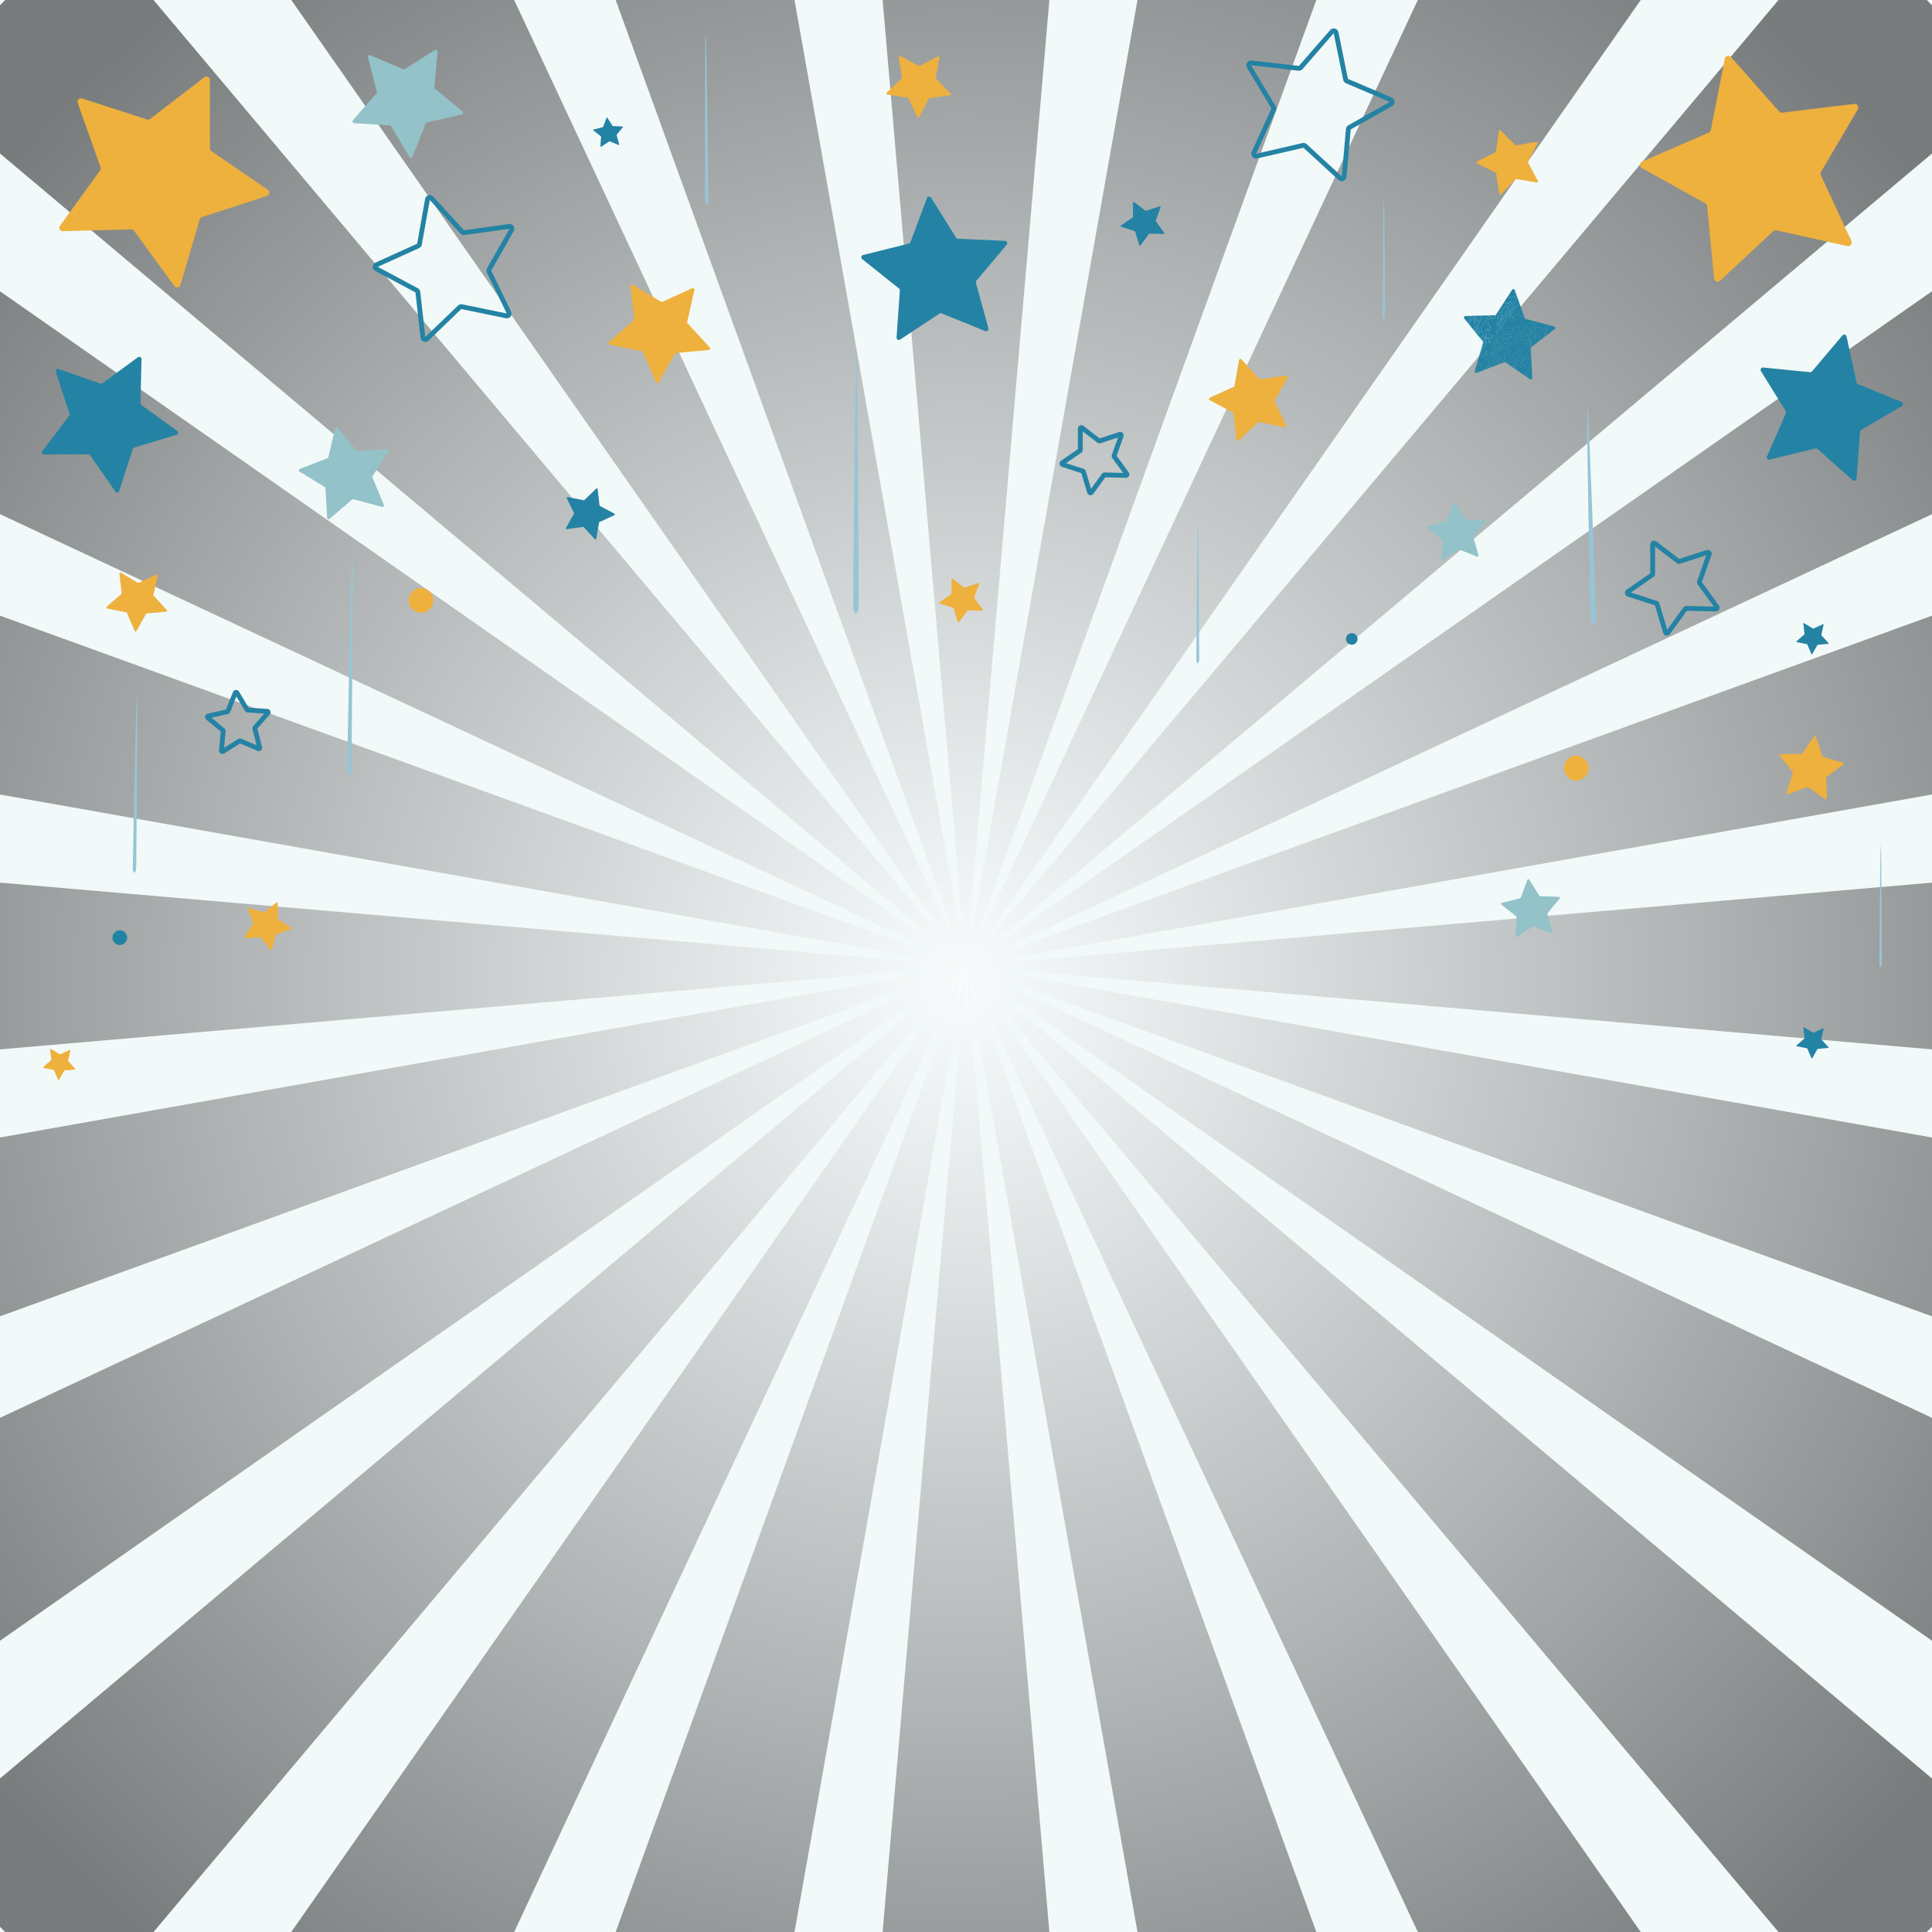 <?xml version="1.0" encoding="utf-8"?>
<!-- Generator: Adobe Illustrator 27.5.0, SVG Export Plug-In . SVG Version: 6.00 Build 0)  -->
<svg version="1.1" xmlns="http://www.w3.org/2000/svg" xmlns:xlink="http://www.w3.org/1999/xlink" x="0px" y="0px"
	 viewBox="0 0 1200 1200" style="enable-background:new 0 0 1200 1200;" xml:space="preserve">
<rect x="0" y="0" width="1200" height="1200" fill="#333333" stroke="none"/>
<g id="BG">
	<g>
		<g>
			<defs>
				<rect id="SVGID_1_" width="1200" height="1200"/>
			</defs>
			<use xlink:href="#SVGID_1_"  style="overflow:visible;fill:#F2F9F9;"/>
			<clipPath id="SVGID_00000137812857602474493350000004013687367954370191_">
				<use xlink:href="#SVGID_1_"  style="overflow:visible;"/>
			</clipPath>
			<g style="clip-path:url(#SVGID_00000137812857602474493350000004013687367954370191_);">
				<g style="opacity:0.5;">
					
						<radialGradient id="SVGID_00000103969874042612049890000008155708131874751414_" cx="596.023" cy="610.539" r="777.302" gradientUnits="userSpaceOnUse">
						<stop  offset="0" style="stop-color:#FFFFFF"/>
						<stop  offset="0.182" style="stop-color:#D6D6D6"/>
						<stop  offset="0.591" style="stop-color:#6E6E6E"/>
						<stop  offset="1" style="stop-color:#000000"/>
					</radialGradient>
					<path style="fill:url(#SVGID_00000103969874042612049890000008155708131874751414_);" d="M748.472,1436.318L600,600
						l289.579,798.51l-141.106,37.809v-0.001H748.472z M526.958,1446.25h146.084h0.001L600,600l-73.042,846.248V1446.25z
						 M451.528,1436.32L600,600l-289.578,798.508L451.528,1436.32z M240.131,1369.395L600,600L113.62,1296.351L240.131,1369.395z
						 M53.259,1250.038L600,600l-650.037,546.74L53.259,1250.038z M-96.353,1086.382L600,600l-769.394,359.868L-96.353,1086.382z
						 M-198.51,889.579L600,600l-836.318,148.473L-198.51,889.579z M-246.25,673.043L600,600l-846.248-73.041L-246.25,673.043z
						 M-236.32,451.528L600,600l-798.509-289.578L-236.32,451.528z M-169.395,240.132L600,600L-96.352,113.62L-169.395,240.132z
						 M-50.038,53.26L600,600L53.26-50.035L-50.038,53.26z M113.618-96.353L600,600L240.131-169.393L113.618-96.353z
						 M310.421-198.51L600,600L451.527-236.317L310.421-198.51z M526.957-246.25L600,600l73.04-846.248L526.957-246.25z
						 M748.472-236.319L600,600l289.577-798.508L748.472-236.319z M959.868-169.395L600,600l486.379-696.352L959.868-169.395z
						 M1146.74-50.038L600,600l650.035-546.74L1146.74-50.038z M1296.353,113.618L600,600l769.392-359.869L1296.353,113.618z
						 M1398.51,310.421L600,600l836.317-148.473L1398.51,310.421z M1446.25,526.957L600,600l846.248,73.041L1446.25,526.957z
						 M1436.32,748.472L600,600l798.509,289.577L1436.32,748.472z M1369.395,959.868L600,600l696.352,486.38L1369.395,959.868z
						 M1250.038,1146.74L600,600l546.741,650.036L1250.038,1146.74z M1086.382,1296.352L600,600l359.869,769.394L1086.382,1296.352z
						"/>
				</g>
			</g>
		</g>
	</g>
</g>
<g id="Object">
	<g>
		<g>
			<g>
				<path style="fill:#EEB13D;" d="M108.291,177.653l-25.016-34.321c-0.411-0.565-1.075-0.891-1.773-0.872l-42.455,1.151
					c-1.759,0.048-2.809-1.942-1.777-3.367l24.91-34.398c0.41-0.566,0.515-1.297,0.281-1.956L48.248,63.87
					c-0.589-1.658,0.979-3.272,2.653-2.73l40.412,13.062c0.665,0.215,1.393,0.089,1.947-0.337l33.67-25.885
					c1.395-1.073,3.414-0.08,3.417,1.68l0.065,42.47c0.001,0.699,0.346,1.352,0.922,1.747l35.023,24.023
					c1.451,0.995,1.131,3.222-0.542,3.769l-40.371,13.186c-0.664,0.217-1.179,0.747-1.377,1.417l-12.025,40.732
					C111.545,178.691,109.328,179.075,108.291,177.653z"/>
			</g>
		</g>
		<g>
			<g>
				<path style="fill:#EEB13D;" d="M1064.631,172.889l-4.302-44.862c-0.071-0.738-0.5-1.394-1.148-1.754l-39.395-21.889
					c-1.632-0.907-1.516-3.292,0.197-4.035l41.337-17.954c0.68-0.295,1.171-0.907,1.313-1.634l8.644-44.231
					c0.358-1.833,2.662-2.459,3.899-1.06l29.849,33.765c0.491,0.556,1.224,0.834,1.96,0.744l44.737-5.447
					c1.853-0.226,3.161,1.772,2.213,3.38l-22.889,38.823c-0.377,0.639-0.415,1.422-0.102,2.094l19.005,40.864
					c0.787,1.693-0.708,3.554-2.531,3.149l-43.995-9.772c-0.724-0.161-1.48,0.045-2.023,0.55l-32.991,30.703
					C1067.042,175.595,1064.809,174.747,1064.631,172.889z"/>
			</g>
		</g>
		<g>
			<g>
				<path style="fill:#2483A4;" d="M933.322,211.217c-0.096,0.146-0.194,0.29-0.295,0.43
					C933.128,211.507,933.226,211.363,933.322,211.217z"/>
			</g>
			<g>
				<path style="fill:#2483A4;" d="M932.992,211.696c-0.077,0.106-0.157,0.207-0.237,0.307
					C932.836,211.904,932.915,211.802,932.992,211.696z"/>
			</g>
			<g>
				<path style="fill:#2483A4;" d="M932.519,212.275c-0.01,0.011-0.02,0.022-0.03,0.033
					C932.499,212.297,932.509,212.286,932.519,212.275z"/>
			</g>
			<g>
				<path style="fill:#2483A4;" d="M935.979,219.125c0.001,0,0.001,0.001,0.001,0.001c0.435,0.078,0.783-0.058,0.93-0.419
					C936.764,219.068,936.415,219.204,935.979,219.125z"/>
			</g>
			<g>
				<path style="fill:#2483A4;" d="M931.396,208.604c-1.389,0.177-2.396,2.191-1.837,3.92
					C929.06,210.677,930.048,208.775,931.396,208.604z"/>
			</g>
			<g>
				<path style="fill:#2483A4;" d="M947.583,198.578c0.355-0.23,0.701-0.294,1.04-0.269l-1.003-0.268
					c-0.147-0.039-0.279-0.114-0.388-0.215C947.312,198.043,947.493,198.352,947.583,198.578z"/>
			</g>
			<g>
				<path style="fill:#2483A4;" d="M949.63,198.578c0.496,0.193,0.982,0.411,1.467,0.392L949.63,198.578z"/>
			</g>
			<g>
				<path style="fill:#2483A4;" d="M913.628,196.192l-3.225,0.088c-0.299,0.527-0.397,1.227-0.388,1.88
					c0.002,0.122,0.029,0.269,0.057,0.414l1.504,1.855C912.6,199.19,913.263,197.795,913.628,196.192z"/>
			</g>
			<g>
				<path style="fill:#2483A4;" d="M915.459,199.466c-0.377-0.943-0.012-1.594,0.907-1.801c0.77-0.17,1.03,0.325,0.854,1.055
					c0.736,0.258,1.413,0.6,1.89,1.251c0.655-1.222-0.058-2.624,0.236-3.935l-2.99,0.081c-0.13,0.119-0.256,0.243-0.371,0.382
					c-1.24,1.511-2.526,2.99-3.826,4.453c-0.029,0.033-0.067,0.046-0.101,0.07l2.956,3.648c0.053-0.067,0.109-0.132,0.161-0.2
					C916.36,202.893,916.881,201.22,915.459,199.466z"/>
			</g>
			<g>
				<path style="fill:#2483A4;" d="M919.928,209.924c0.44-0.303,0.882-0.613,1.319-0.917c0.732-1.329-0.595-2.178-0.827-3.286
					c-0.125-0.617-0.763-0.12-1.021,0.177c-0.426,0.492-0.752,1.072-1.16,1.664c-0.582-2.193-0.449-2.489,1.367-3.132
					c0.136-0.045,0.399-0.057,0.404-0.11c0.301-1.889,1.893-3.066,2.598-4.578c0.601-1.288,1.258-2.565,1.901-3.846l-5.163,0.141
					c-0.294,1.311,0.418,2.713-0.236,3.935c-0.165,0.41-0.333,0.827-0.499,1.24c-0.874,1.671-1.202,3.6-2.161,5.231l2.989,3.688
					C919.582,210.053,919.739,209.983,919.928,209.924z"/>
			</g>
			<g>
				<path style="fill:#2483A4;" d="M915.985,196.5c0.115-0.139,0.241-0.263,0.371-0.382l-2.729,0.074
					c-0.365,1.603-1.029,2.998-2.052,4.237l0.482,0.595c0.033-0.024,0.072-0.038,0.101-0.07
					C913.459,199.491,914.745,198.012,915.985,196.5z"/>
			</g>
			<g>
				<path style="fill:#2483A4;" d="M928.082,197.764c-0.516,0.725-0.852,0.452-1.228-0.287c-0.312-0.606-2.701,0.765-2.374,1.47
					c0.489,1.06-1.925,3.06,1.148,3.371c0.8,0.08-0.481,1.513-0.335,2.438c0.072,0.475-0.489,1.078-1.046,0.882
					c-1.095-0.385,0.555-0.899-0.019-1.369c-1.799,0.737-1.984,1.067-1.289,2.656c0.342,0.78,0.584,1.527,0.133,2.33
					c0.38,0.764,1.462,0.788,1.734,1.665c0.457,0.453,0.567,0.978,0.327,1.575c0.483,0.747,0.989,1.217,2.026,1.403
					c1.763,0.323,0.627-0.784,0.79-1.233c0.691-1.864,0.729-4.087,3.046-5.082c-2.42-1.077-2.251-1.213-0.469-2.963
					c1.632-1.609,2.008-4.028,2.674-6.199c-1.192,0.059-0.677-0.618-0.49-1.151c-1.162,0.424-0.673,1.443-0.879,2.244
					c-0.252,1.011-0.751,1.961-1.258,3.221c-0.812-1.021-0.725-1.822-0.408-2.23c0.73-0.947,0.739-1.793,0.35-2.861
					c-0.299-0.811,0.076-1.665,0.78-2.128c0.694-0.453,1.415-0.201,1.912,0.503c0.075-0.126,0.113-0.314,0.226-0.372
					c2.348-1.2,3.25-3.321,3.681-5.749c-2.385,0.363-3.969,1.501-4.255,4.101c-0.056,0.517-1.142,0.691-1.237,0.276
					c-0.145-0.631-0.637-0.768-1.089-0.929l-1.313,2.023c-0.164,0.253-0.443,0.41-0.745,0.418l-0.021,0.001
					C928.878,196.154,928.484,197.206,928.082,197.764z M926.029,207.674c0.652,0.456,1.405,0.98,1.111,1.943
					c-0.222,0.715-0.816,0.449-1.292,0.257c-0.801-0.319-1.158-0.874-0.871-1.691C925.208,207.662,925.567,207.354,926.029,207.674z
					"/>
			</g>
			<g>
				<path style="fill:#2483A4;" d="M946.968,232.342c0.041-1.02-0.039-1.937,0.397-3.032c0.584-1.468-0.68-2.63-2.291-3.019
					c0.036,0.633,0.073,1.27,0.129,2.204c-1.184-0.774-1.945-2.42-3.443-1.137c0.753,1.07,0.633,1.786,0.005,2.295l4.914,3.369
					C946.747,232.809,946.854,232.577,946.968,232.342z"/>
			</g>
			<g>
				<path style="fill:#2483A4;" d="M949.254,228.557c0.644,1.507-1.393,2.442-0.847,3.943c0.222,0.608,0.128,1.125-0.395,1.437
					l2.288,1.569c0.051,0.035,0.106,0.055,0.159,0.079c-0.036-0.527-0.088-1.121,0.061-1.565c0.297-0.873,0.532-1.569,1.084-1.803
					l-0.345-6.539c-0.182,0.156-0.294,0.386-0.414,0.617C950.42,227.119,951.158,228.77,949.254,228.557z"/>
			</g>
			<g>
				<path style="fill:#2483A4;" d="M950.521,234.02c-0.15,0.443-0.097,1.038-0.061,1.565c0.602,0.263,1.313-0.186,1.276-0.884
					l-0.131-2.483C951.052,232.451,950.818,233.147,950.521,234.02z"/>
			</g>
			<g>
				<path style="fill:#2483A4;" d="M923.775,227.818c-0.77-0.268-0.998,0.317-1.359,0.793c-0.735,0.969-1.61,0.482-2.37,0.062
					c-0.994-0.552-0.466-1.22,0.014-1.811c0.285-0.348,0.675-0.734,0.342-1.151c-0.47-0.583-0.862,0.133-1.272,0.182
					c-0.866,0.11-1.513,0.441-2.089,0.947l-0.577,1.956c0.048,0.017,0.091,0.024,0.142,0.048c0.433,0.202,0.627,0.708,0.353,1.116
					c-0.258,0.381-0.625,0.65-1.032,0.785c-0.004,0.264,0.107,0.502,0.285,0.672c0.469-0.691,1.039-1.204,1.595-1.281
					c0.564-0.081,1.01,0.302,1.491,0.657l3.848-1.479C923.334,228.81,923.574,228.319,923.775,227.818z"/>
			</g>
			<g>
				<path style="fill:#2483A4;" d="M943.693,195.949c-0.3-0.318-0.634-0.604-0.956-0.903c-0.566,1.355-1.901,0.914-2.901,1.244
					c0.838,0.724,0.983,3.059,0.224,3.71c-0.297,0.257-0.655,0.358-1.016,0.206c-0.537-0.219-0.576-0.722-0.303-1.082
					c0.559-0.736,0.595-1.633,0.921-2.427c-2.144-0.199-1.445-1.155-0.57-2.153c-1.378-0.406-0.96-1.288-0.577-2.163
					c-1.033,0.43-0.944,1.548-1.411,2.32c0.888,1.065,1.016,1.922-0.54,2.518c-0.438,0.169-0.838,0.641-1.075,1.074
					c-1.157,2.129-2.296,4.271-3.346,6.453c-0.25,0.518-0.538,1.431,0.401,1.647c0.846,0.188,1.184-0.539,1.164-1.263
					c-0.044-1.531,0.482-1.833,1.771-1.011c0.319,0.204,1.059,0.416,0.957-0.292c-0.184-1.234,0.366-1.02,1.1-0.766
					c0.844,0.288,1.19,0.752,0.827,1.68c-0.392,1.017-1.029,1.638-2.139,1.564c-1-0.064-1.828,0.149-2.797,1.286
					c1.573-0.141,2.745,0.344,3.897-0.301c1.918,0.015,2.773-0.994,2.789-2.854c0.006-0.685,0.224-1.329,0.735-1.808
					c0.326-0.304,0.926-1.006,1.051,0.015c0.207,1.658,2.228-0.24,2.27,1.252c0.035,1.202-1.751,1.116-1.867,2.254
					c-0.093,0.909-0.457,1.678-0.796,2.502c-0.759,1.878-1.725,1.9-3.019,0.568c-0.926,0.208-1.725,0.587-2.078,1.558
					c-0.281,0.689-0.56,1.374-0.84,2.063c-0.826,1.118-0.006,2.599-0.863,4.026c-0.526-1.096-0.585-2.384-1.943-2.374
					c-0.063,0.002-0.118,0.654-0.176,1.003c0.536,0.54,0.599,1.174,0.203,1.795c-0.313,0.496-0.592,0.055-0.862-0.132
					c-0.058,0.136-0.116,0.271-0.176,0.403c-0.291,0.328-0.581,0.661-0.869,0.991c-1.877,2.115-1.145,3.343,1.784,3.885
					c-0.823,0.698-1.495,1.267-2.169,1.836c-0.175,0.316-0.548,0.685-0.477,0.927c0.147,0.519,0.602,0.18,0.905,0.077
					c1.735-0.587,3.917-0.738,3.217-3.583c-0.143-0.579,0.543-0.766,1.086-0.81c0.049-0.053,0.15-0.133,0.14-0.158
					c-1.467-2.829,1.839-4.4,1.827-6.885c-0.003-0.81,0.565-1.662,1.603-0.654c0.361,0.304,0.149,1.193,0.899,1.035
					c0.897-0.185,1.808-0.44,2.614-0.855c0.388-0.199,0.002-0.631-0.332-0.814c-0.473-0.259-1.09-0.923-0.801-1.117
					c1.831-1.236,1.561-3.99,3.69-4.947c1.039-0.539,2.216-0.932,2.078-2.494c-0.041-0.473,0.369-0.805,0.857-0.885
					c0.549-0.086,1.053,0.061,1.338,0.573c0.249,0.445,0.41,0.939,0.612,1.407c0.276,0.111,0.555,0.217,0.832,0.328
					c0.145-0.336,0.343-0.612,0.743-0.661c0.247-0.743,0.591-1.427,1.255-1.893c2.175-0.092,4.058,1.522,6.293,1.085
					c0.194-0.078,0.388-0.158,0.58-0.24c0.159-0.233,0.51-0.572,0.445-0.685c-0.521-0.948-0.432-1.434-0.08-1.719l-4.114-1.1
					c-0.389,0.388-0.673,0.825-0.551,1.484c-0.935-0.131-1.901-0.17-2.803-0.416c-1.117-0.297-1.631-0.926-0.363-1.742
					c0.109-0.07,0.209-0.152,0.304-0.238l-1.198-0.32c-0.484,0.018-0.97-0.199-1.467-0.392l-1.007-0.27
					c-0.339-0.025-0.685,0.039-1.04,0.269c-0.09-0.226-0.271-0.535-0.35-0.752c-0.107-0.099-0.19-0.223-0.24-0.365l-0.632-1.779
					C945.523,196.604,944.739,197.045,943.693,195.949z"/>
			</g>
			<g>
				<path style="fill:#2483A4;" d="M965.356,202.785l-2.754-0.737c-0.188,0.102-0.436,0.213-0.771,0.335
					c-0.815,0.293-0.786,1.187-1.134,1.814c0.198,1.361-0.25,2.466-1.33,3.313c-0.211,0.541-0.047,0.931,0.487,1.16
					c0.069,0.035,0.128,0.046,0.19,0.062l3.365-2.587c0.216-0.292,0.449-0.574,0.747-0.808c-0.143,0.149-0.243,0.309-0.317,0.477
					l1.839-1.415C966.281,203.935,966.091,202.981,965.356,202.785z"/>
			</g>
			<g>
				<path style="fill:#2483A4;" d="M952.354,201.271c0.903,0.246,1.868,0.285,2.803,0.416c-0.123-0.659,0.162-1.096,0.551-1.484
					l-3.413-0.913c-0.095,0.087-0.194,0.168-0.304,0.238C950.723,200.345,951.237,200.974,952.354,201.271z"/>
			</g>
			<g>
				<path style="fill:#2483A4;" d="M937.199,188.49c0.257-0.235,0.552-0.445,0.763-0.712c0.239-0.301,0.465-0.649,0.857-0.318
					c0.389,0.329,0.418,0.79,0.016,1.136c-0.544,0.469-1.146,0.873-1.723,1.303c-0.431,2.428-1.333,4.549-3.681,5.749
					c-0.113,0.058-0.151,0.247-0.226,0.372c0.362,0.629,0.197,1.046-0.497,1.251c-0.187,0.533-0.701,1.21,0.49,1.151
					c0.556-0.574,1.11-1.153,1.664-1.732c0.382-0.658,0.318-1.606,1.247-1.899c0.33-0.03,0.661-0.062,0.993-0.091
					c0.467-0.773,0.377-1.89,1.411-2.32c1.665-2.416,2.491-5.279,3.887-7.84l-0.47-1.323c-0.675,0.79-1.464,1.449-2.723,1.559
					c-0.378,0.028-0.75,0.413-1.157,0.077c-0.718-0.586-0.461-1.466-0.586-2.193l-0.879,1.355c-0.149,0.404-0.343,0.803-0.655,1.01
					l-1.69,2.605C935.307,187.337,936.198,188.296,937.199,188.49z"/>
			</g>
			<g>
				<path style="fill:#2483A4;" d="M938.051,184.853c0.407,0.336,0.78-0.049,1.157-0.077c1.26-0.11,2.048-0.769,2.723-1.559
					l-0.451-1.27c-0.18,0.053-0.362,0.107-0.558,0.165c0.041-0.391,0.12-0.749,0.237-1.068l-0.314-0.883
					c-0.255-0.717-1.221-0.83-1.635-0.192l-1.746,2.692C937.59,183.387,937.333,184.266,938.051,184.853z"/>
			</g>
			<g>
				<path style="fill:#2483A4;" d="M939.091,194.543c0.812-0.257,0.858-0.93,0.875-1.617c0.026-1.07,0.771-2.046,1.468-2.335
					c1.227-0.512,1.901-1.3,2.327-2.223l-1.36-3.828c-1.395,2.561-2.222,5.424-3.887,7.84
					C938.131,193.255,937.714,194.137,939.091,194.543z"/>
			</g>
			<g>
				<path style="fill:#2483A4;" d="M939.967,192.926c-0.018,0.687-0.064,1.36-0.875,1.617c-0.875,0.998-1.574,1.954,0.57,2.153
					c0.059-0.138,0.116-0.271,0.174-0.407c1-0.33,2.335,0.111,2.901-1.244c0.843-0.782,1.171-2.369,2.61-2.216l-1.586-4.462
					c-0.426,0.923-1.1,1.711-2.327,2.223C940.738,190.88,939.993,191.856,939.967,192.926z"/>
			</g>
			<g>
				<path style="fill:#2483A4;" d="M910.403,196.28l-0.283,0.008c-0.76,0.021-1.167,0.904-0.688,1.495l0.641,0.791
					c-0.029-0.145-0.056-0.291-0.057-0.414C910.006,197.507,910.104,196.807,910.403,196.28z"/>
			</g>
			<g>
				<path style="fill:#2483A4;" d="M918.612,201.211c0.166-0.413,0.334-0.83,0.499-1.24c-0.477-0.651-1.155-0.993-1.89-1.251
					l-0.02,0.006c0.143,1.93-0.951,0.947-1.718,0.732l-0.024,0.007c1.422,1.754,0.901,3.426-0.284,5.005
					c-0.051,0.068-0.108,0.133-0.161,0.2l0.953,1.176C916.519,204.145,917.437,202.618,918.612,201.211z"/>
			</g>
			<g>
				<path style="fill:#2483A4;" d="M916.366,197.665c-0.919,0.207-1.285,0.858-0.907,1.801l0.024-0.007
					c0.265-0.968,0.841-1.206,1.718-0.732l0.02-0.006C917.397,197.99,917.136,197.495,916.366,197.665z"/>
			</g>
			<g>
				<path style="fill:#2483A4;" d="M920.01,204.32c-0.005,0.054-0.268,0.065-0.404,0.11c-1.817,0.644-1.949,0.939-1.367,3.132
					c0.408-0.593,0.734-1.173,1.16-1.664c0.258-0.297,0.896-0.793,1.021-0.177c0.231,1.109,1.558,1.957,0.827,3.286
					c0.778-0.337,1.451-0.49,1.108,0.767c-0.129,0.473-0.351,0.923-0.534,1.388c0.927-0.304,0.869-1.249,1.251-1.907
					c0.451-0.803,0.209-1.55-0.133-2.33c-0.694-1.589-0.51-1.918,1.289-2.656c0.574,0.47-1.076,0.983,0.019,1.369
					c0.557,0.196,1.117-0.407,1.046-0.882c-0.146-0.926,1.136-2.358,0.335-2.438c-3.074-0.311-0.659-2.311-1.148-3.371
					c-0.327-0.705,2.062-2.076,2.374-1.47c0.376,0.739,0.712,1.012,1.228,0.287c0.402-0.559,0.796-1.61,0.37-1.975l-2.266,0.062
					c-0.151,0.398-0.445,0.725-1.009,0.634c-0.45-0.073-0.532-0.311-0.494-0.593l-0.174,0.005c-0.643,1.281-1.3,2.558-1.901,3.846
					C921.904,201.254,920.311,202.431,920.01,204.32z"/>
			</g>
			<g>
				<path style="fill:#2483A4;" d="M920.481,216.879c0.291-0.757,0.566-1.503,1.435-1.824c0.469-0.177,0.867-0.369,0.791-1.098
					c-0.232-2.111,0.948-2.082,2.426-1.463c0.24-0.597,0.13-1.122-0.327-1.575c-0.969-0.494-1.8-0.634-2.242,0.687
					c-0.112,0.321-0.435,0.585-0.702,0.826c-0.218,0.198-0.468,0.429-0.725,0.527l-0.565,1.914
					C920.66,215.476,920.132,216.423,920.481,216.879z"/>
			</g>
			<g>
				<path style="fill:#2483A4;" d="M921.241,211.41c-0.61-0.339-1.629-0.321-1.313-1.485c-0.189,0.058-0.346,0.129-0.489,0.206
					l1.252,1.545C920.895,211.597,921.108,211.525,921.241,211.41z"/>
			</g>
			<g>
				<path style="fill:#2483A4;" d="M918.69,222.47c0.327-1.001,0.897-1.601,1.842-1.573c0.392-1.172-2.23-1.454-0.548-2.784
					c-0.125-0.037-0.227-0.095-0.32-0.161l-1.691,5.729C918.296,223.355,918.535,222.944,918.69,222.47z"/>
			</g>
			<g>
				<path style="fill:#2483A4;" d="M920.481,216.879c-0.349-0.456,0.18-1.403,0.091-2.005l-0.908,3.077
					c0.093,0.065,0.195,0.124,0.32,0.161C920.149,217.703,920.314,217.292,920.481,216.879z"/>
			</g>
			<g>
				<path style="fill:#2483A4;" d="M922.355,209.775c0.344-1.257-0.33-1.103-1.108-0.767c-0.437,0.304-0.879,0.613-1.319,0.917
					c-0.316,1.164,0.703,1.146,1.313,1.485c0.196-0.084,0.388-0.165,0.579-0.247C922.004,210.697,922.226,210.248,922.355,209.775z"
					/>
			</g>
			<g>
				<path style="fill:#2483A4;" d="M918.612,201.211c-1.175,1.406-2.093,2.933-2.644,4.636l0.483,0.595
					C917.409,204.812,917.737,202.882,918.612,201.211z"/>
			</g>
			<g>
				<path style="fill:#2483A4;" d="M925.177,196.485c0.565,0.091,0.858-0.236,1.009-0.634l-1.503,0.041
					C924.644,196.174,924.727,196.412,925.177,196.485z"/>
			</g>
			<g>
				<path style="fill:#2483A4;" d="M919.13,225.894c0.41-0.049,0.802-0.765,1.272-0.182c0.333,0.417-0.057,0.803-0.342,1.151
					c-0.48,0.591-1.008,1.26-0.014,1.811c0.76,0.42,1.635,0.907,2.37-0.062c0.361-0.477,0.59-1.062,1.359-0.793
					c0.311,0.419,0.721,0.594,1.243,0.5c0.523-1.558-0.805-3.108-0.019-4.692c0.113-0.228-0.017-1.178-0.586-0.716
					c-1.078,0.869-1.911,0.174-2.582-0.313c-1.227-0.898,0.599-1.376,0.5-2.186c-0.034-0.294-0.015-0.59-0.023-0.887
					c0.27-0.499-0.107-1.563,0.943-1.365c0.713,0.135,0.649,0.852,0.459,1.452c-0.204,0.619-0.582,1.482,0.467,1.466
					c1.117-0.02,1.86-0.744,1.69-2.035c-0.644-0.846-0.739-1.914,0.376-2.077c2.021-0.292,2.096-2.204,3.199-3.221
					c-0.498-0.359-0.995-0.721-1.493-1.08c-0.163,0.449,0.973,1.556-0.79,1.233c-1.037-0.186-1.543-0.656-2.026-1.403
					c-1.478-0.619-2.658-0.648-2.426,1.463c0.076,0.729-0.322,0.921-0.791,1.098c-0.868,0.321-1.144,1.066-1.435,1.824
					c-0.166,0.413-0.331,0.824-0.497,1.234c-1.682,1.33,0.94,1.611,0.548,2.784c-0.945-0.028-1.515,0.572-1.842,1.573
					c-0.156,0.474-0.395,0.885-0.717,1.211l-0.932,3.159C917.616,226.335,918.263,226.004,919.13,225.894z"/>
			</g>
			<g>
				<path style="fill:#2483A4;" d="M929.559,212.524c-0.56-1.729,0.448-3.743,1.837-3.92c0.599-0.073,1.331-0.072,1.492,0.601
					c0.154,0.639-0.601,0.746-1.046,0.934c-1.149,0.485-2.047,1.132-1.965,2.815c1.164,0.41,1.967,0.026,2.611-0.646
					c0.01-0.011,0.02-0.022,0.03-0.033c0.081-0.086,0.159-0.177,0.235-0.271c0.081-0.1,0.16-0.201,0.237-0.307
					c0.012-0.016,0.023-0.033,0.035-0.049c0.101-0.141,0.199-0.285,0.295-0.43c0.905-1.373,1.824-1.898,3.086-0.441
					c0.352-0.971,1.151-1.35,2.078-1.558l-0.009-0.021c-0.892-0.314-1.825-0.606-1.144-1.88l-0.009-0.028
					c-1.151,0.646-2.324,0.16-3.897,0.301c0.969-1.137,1.797-1.35,2.797-1.286c1.11,0.074,1.747-0.547,2.139-1.564
					c0.363-0.928,0.018-1.392-0.827-1.68c-0.734-0.254-1.283-0.468-1.1,0.766c0.102,0.708-0.638,0.496-0.957,0.292
					c-1.289-0.822-1.815-0.52-1.771,1.011c0.02,0.723-0.318,1.451-1.164,1.263c-0.939-0.216-0.651-1.129-0.401-1.647
					c1.051-2.182,2.189-4.325,3.346-6.453c0.237-0.433,0.637-0.904,1.075-1.074c1.556-0.597,1.427-1.453,0.54-2.518
					c-0.332,0.029-0.663,0.061-0.993,0.091c-0.393,0.65-0.326,1.6-1.247,1.899c-0.554,0.579-1.108,1.157-1.664,1.732
					c-0.666,2.171-1.042,4.59-2.674,6.199c-1.782,1.75-1.95,1.885,0.469,2.963c-2.318,0.995-2.355,3.218-3.046,5.082
					c0.498,0.359,0.995,0.721,1.493,1.08c0.097-0.24,0.193-0.48,0.289-0.718C929.659,212.861,929.604,212.693,929.559,212.524z"/>
			</g>
			<g>
				<path style="fill:#2483A4;" d="M931.62,194.276c0.096,0.415,1.181,0.24,1.237-0.276c0.286-2.6,1.87-3.738,4.255-4.101
					c0.578-0.431,1.179-0.835,1.723-1.303c0.402-0.346,0.373-0.807-0.016-1.136c-0.392-0.331-0.619,0.017-0.857,0.318
					c-0.211,0.267-0.506,0.477-0.763,0.712c-1.128-0.016-2.33,0.508-3.354-0.251l-3.314,5.108
					C930.983,193.508,931.475,193.645,931.62,194.276z"/>
			</g>
			<g>
				<path style="fill:#2483A4;" d="M933.206,196.019c-0.497-0.704-1.218-0.957-1.912-0.503c-0.704,0.463-1.079,1.317-0.78,2.128
					c0.389,1.069,0.38,1.915-0.35,2.861c-0.316,0.408-0.404,1.209,0.408,2.23c0.507-1.26,1.007-2.21,1.258-3.221
					c0.205-0.802-0.283-1.82,0.879-2.244C933.403,197.066,933.567,196.648,933.206,196.019z"/>
			</g>
			<g>
				<path style="fill:#2483A4;" d="M925.848,209.875c0.476,0.191,1.07,0.458,1.292-0.257c0.294-0.963-0.459-1.487-1.111-1.943
					c-0.462-0.321-0.821-0.013-1.052,0.51C924.69,209.001,925.047,209.556,925.848,209.875z"/>
			</g>
			<g>
				<path style="fill:#2483A4;" d="M921.862,212.433c0.267-0.242,0.59-0.505,0.702-0.826c0.442-1.322,1.273-1.181,2.242-0.687
					c-0.273-0.877-1.354-0.9-1.734-1.665c-0.382,0.658-0.324,1.604-1.251,1.907c-0.192,0.082-0.384,0.164-0.579,0.247
					c-0.133,0.116-0.346,0.188-0.549,0.266l0.3,0.371c0.19,0.235,0.253,0.548,0.167,0.838l-0.022,0.076
					C921.393,212.862,921.644,212.631,921.862,212.433z"/>
			</g>
			<g>
				<path style="fill:#2483A4;" d="M953.616,210.882c0.665-0.707,0.141-1.363-0.716-1.653c-0.88,0.015-1.251,0.595-1.491,1.327
					c-0.198,1.724-0.066,3.556-0.473,5.239c0.053-0.076,0.113-0.146,0.188-0.204l1.712-1.316
					C952.703,213.067,952.624,211.935,953.616,210.882z"/>
			</g>
			<g>
				<path style="fill:#2483A4;" d="M948.399,221.504c-1.207-0.064-1.292,1.021-1.629,1.79c-0.29,0.661-0.673,1.139-1.442,1.171
					c-0.308,0.577-0.329,1.194-0.254,1.825c1.612,0.389,2.875,1.551,2.291,3.019c-0.437,1.095-0.357,2.012-0.397,3.032
					c0.852,0.247,1.141,0.738,0.86,1.469l0.183,0.126c0.523-0.313,0.617-0.829,0.395-1.437c-0.546-1.501,1.492-2.436,0.847-3.943
					c1.904,0.214,1.166-1.438,1.591-2.262c0.12-0.23,0.232-0.461,0.414-0.617l-0.235-4.446c-0.389,0.762-0.646,1.619-1.486,2.078
					C948.819,222.917,949.531,221.559,948.399,221.504z"/>
			</g>
			<g>
				<path style="fill:#2483A4;" d="M948.128,219.637c1.175,0.435,1.937,0.361,2.672-0.272c0.038-0.033,0.078-0.066,0.12-0.099
					l-0.152-2.886C950.362,217.601,949.606,218.723,948.128,219.637z"/>
			</g>
			<g>
				<path style="fill:#2483A4;" d="M941.76,227.359l-0.003-0.001c-0.962,0.617-1.9,0.555-2.834,0.347l2.843,1.95
					C942.393,229.144,942.513,228.429,941.76,227.359z"/>
			</g>
			<g>
				<path style="fill:#2483A4;" d="M941.757,227.357l0.003,0.001c1.497-1.284,2.258,0.363,3.443,1.137
					c-0.056-0.934-0.093-1.571-0.129-2.204c-1.945-0.893-0.617-1.326,0.254-1.825c0.345-0.473,0.784-0.911,1.012-1.434
					c0.267-0.611,0.95-1.356-0.01-1.932c-0.956-0.578-1.612,0.401-1.684,0.881c-0.276,1.827-1.966,2.483-2.807,3.807
					c-0.239,0.38-0.617,0.332-0.987,0.249c-0.195,0.081-0.388,0.158-0.581,0.242C939.919,227.806,941.303,226.94,941.757,227.357z"
					/>
			</g>
			<g>
				<path style="fill:#2483A4;" d="M946.968,232.342c-0.114,0.235-0.221,0.467-0.289,0.681l1.149,0.788
					C948.109,233.079,947.82,232.589,946.968,232.342z"/>
			</g>
			<g>
				<path style="fill:#2483A4;" d="M917.806,230.135c-0.556,0.077-1.126,0.59-1.595,1.281c0.241,0.229,0.601,0.332,0.961,0.193
					l2.125-0.817C918.817,230.438,918.37,230.055,917.806,230.135z"/>
			</g>
			<g>
				<path style="fill:#2483A4;" d="M925.018,228.318c-0.522,0.094-0.931-0.081-1.243-0.5c-0.201,0.501-0.441,0.992-0.63,1.496
					l1.748-0.672c0.042-0.107,0.085-0.215,0.127-0.323L925.018,228.318z"/>
			</g>
			<g>
				<path style="fill:#2483A4;" d="M916.958,229.96c0.274-0.408,0.081-0.914-0.353-1.116c-0.051-0.024-0.094-0.031-0.142-0.048
					l-0.501,1.697c-0.025,0.085-0.035,0.169-0.036,0.252C916.333,230.61,916.701,230.341,916.958,229.96z"/>
			</g>
			<g>
				<path style="fill:#2483A4;" d="M950.654,213.403c-0.005,0.785-0.486,1.604-1.559,1.438c-1.058-0.17-1.019-0.859-0.683-1.643
					c-0.942,0.188-1.437-0.232-1.237-1.15c0.226-1.042,1.305-1.364,2.021-1.142c0.895,0.274,0.022,1.069-0.029,1.643
					c1.009-0.568,1.294-1.421,0.745-2.402c-0.336-0.598-0.345-1.092-0.078-1.662l-0.002-0.004c-0.665,0.012-1.291,0.513-1.987,0.164
					c-0.469,0.744-0.974,1.467-1.388,2.239c-0.369,0.694-0.851,0.708-1.474,0.443c-0.588-0.247-1.048-0.615-0.938-1.317
					c0.111-0.715,0.69-1.08,1.297-0.836c1.014,0.415,1.641-0.524,2.503-0.53c0.221-0.764,0.784-1.433,0.647-2.535
					c-0.714,0.469-1.311,0.923-1.961,1.277c-0.966,0.53-1.754,0.59-1.662-0.9c-2.13,0.957-1.859,3.711-3.69,4.947
					c-0.289,0.195,0.328,0.858,0.801,1.117c0.334,0.183,0.72,0.615,0.332,0.814c-0.806,0.415-1.717,0.67-2.614,0.855
					c-0.751,0.157-0.538-0.731-0.899-1.035c-1.386,2.054-0.633,4.637-1.687,6.793c-0.333,0.681,0.101,1.346,0.933,1.432
					c0.84,0.086,0.896,0.623,0.901,1.254c0.001,0.76-0.597,0.685-1.088,0.823c-1.047,0.297-1.73,1.062-2.408,1.835l1.13,0.775
					c-0.185-1.173-0.029-1.931,1.946-1.119c1.249,0.51,2.595-0.869,2.131-1.623c-1.641-2.643,0.118-3.649,1.78-4.862
					c-0.362-0.398-0.56-0.857-0.37-1.389c0.164-0.459,0.232-1.04,0.854-1.128c0.399-0.064,0.676,0.192,0.837,0.547
					c0.286,0.647-0.185,0.879-0.609,1.188c-0.28,0.198-0.477,0.516-0.711,0.781c0.57,0.102,1.143,0.198,1.713,0.309
					c0.577,0.111,0.916,0.462,0.941,1.052c0.017,0.456-0.112,1.033-0.546,1.107c-2.25,0.38-2.594,2.017-2.806,3.866
					c-0.048,0.43-0.58,0.806-0.89,1.207c0.37,0.083,0.748,0.132,0.987-0.249c0.84-1.324,2.531-1.98,2.807-3.807
					c0.072-0.479,0.728-1.459,1.684-0.881c0.96,0.576,0.277,1.321,0.01,1.932c-0.228,0.523-0.667,0.961-1.012,1.434
					c0.769-0.033,1.152-0.511,1.442-1.171c0.337-0.769,0.422-1.854,1.629-1.79c1.132,0.055,0.42,1.413,1.139,1.806
					c0.84-0.459,1.097-1.316,1.486-2.078l-0.104-1.966c-0.041,0.033-0.082,0.066-0.12,0.099c-0.735,0.633-1.497,0.707-2.672,0.272
					c1.478-0.914,2.234-2.037,2.64-3.257l-0.001-0.014c-0.011-0.207,0.053-0.406,0.169-0.572c0.407-1.683,0.275-3.515,0.473-5.239
					C950.856,211.425,950.664,212.347,950.654,213.403z"/>
			</g>
			<g>
				<path style="fill:#2483A4;" d="M935.229,220.883c-0.543,0.044-1.229,0.231-1.086,0.81c0.7,2.845-1.482,2.996-3.217,3.583
					c-0.304,0.102-0.758,0.441-0.905-0.077c-0.071-0.243,0.301-0.611,0.477-0.927l-0.003-0.001c-0.667,0.008-1.29,0.51-1.986,0.161
					c-0.204,0.91-0.252,1.795,0.407,2.568c1.163-0.308,2.243-1.667,3.413-1.215l1.923-0.739
					C935.188,223.811,934.435,222.137,935.229,220.883z"/>
			</g>
			<g>
				<path style="fill:#2483A4;" d="M956.375,209.632c0.005-0.116,0.276-0.29,0.248-0.332c-1.766-2.849,1.428-3.602,2.254-5.352
					c-2.235,0.438-4.117-1.177-6.293-1.085c0.535,0.354,1.698,0.286,1.234,1.346c-0.294,0.669-0.77,1.459-1.639,1.61
					c-0.787,0.136-1.033-0.336-0.85-1.064c-0.4,0.05-0.598,0.326-0.743,0.661c0.083,0.814,1.237,0.684,1.321,1.499
					c0.379,1.137,1.805,0.802,2.385,1.706c-0.182,0.839-1.051,0.147-1.391,0.608c0.858,0.29,1.381,0.946,0.716,1.653
					c-0.992,1.054-0.914,2.185-0.781,3.393l1.927-1.482C955.368,211.765,956.321,210.863,956.375,209.632z M954.861,207.137
					c-0.344,0.459-0.793,0.666-1.348,0.38c-0.352-0.18-0.668-0.452-0.3-0.843c0.357-0.381,0.831-0.598,1.382-0.466
					C954.938,206.456,955.145,206.747,954.861,207.137z"/>
			</g>
			<g>
				<path style="fill:#2483A4;" d="M959.367,207.509c0.44-1.103,0.885-2.208,1.328-3.31l0,0c-0.41-0.165-0.825-0.328-1.239-0.491
					c-0.192,0.082-0.386,0.162-0.58,0.24c-0.825,1.751-4.02,2.504-2.254,5.352c0.028,0.042-0.243,0.217-0.248,0.332
					c-0.054,1.23-1.007,2.133-1.612,3.16l3.306-2.542c-0.195-0.188-0.294-0.445-0.202-0.833c0.231-0.988,1.076-0.586,1.745-0.354
					l0.12-0.092c0.04-0.101,0.081-0.201,0.121-0.302C959.321,208.441,959.157,208.05,959.367,207.509z"/>
			</g>
			<g>
				<path style="fill:#2483A4;" d="M937.86,223.488c0.491-0.137,1.089-0.063,1.088-0.823c-0.005-0.631-0.062-1.169-0.901-1.254
					c-0.832-0.086-1.266-0.751-0.933-1.432c1.054-2.156,0.301-4.739,1.687-6.793c-1.038-1.008-1.606-0.156-1.603,0.654
					c0.012,2.485-3.294,4.056-1.827,6.885c0.011,0.025-0.091,0.105-0.14,0.158c-0.794,1.254-0.042,2.929-0.977,4.163l0.058-0.022
					c0.282-0.108,0.599-0.071,0.848,0.1l0.293,0.201C936.13,224.55,936.813,223.785,937.86,223.488z M935.981,219.126
					c0,0-0.001-0.001-0.002-0.001l-0.001,0c-0.395-0.159-0.556-0.507-0.483-0.861c0.102-0.484,0.488-0.706,0.976-0.571
					c0.409,0.109,0.561,0.495,0.488,0.846c-0.012,0.061-0.029,0.117-0.05,0.168C936.763,219.068,936.415,219.204,935.981,219.126z"
					/>
			</g>
			<g>
				<path style="fill:#2483A4;" d="M930.354,217.401c0.119-0.363,0.927-0.021,1.397,0.158c0.06-0.132,0.118-0.267,0.176-0.403
					l-0.014-0.016c-1.411-1.137-2.49,0.059-3.934,0.815c0.206-1.226,0.301-2.252,1.331-2.477c1.024-0.227,2.209-0.289,2.947,0.84
					c0.108-0.278,0.218-0.551,0.328-0.825c-0.407-0.268-1.279-0.238-1.148-0.779c0.104-0.421,0.841-0.777,1.367-0.984
					c0.802-0.32,2.044,0.38,2.346-1.059c-0.658-0.057-1.68,0.381-1.487-0.923c0.109-0.733,0.799-1.351,1.414-1.11
					c1.192,0.476,0.188,1.33,0.078,2.029l0.001-0.001c0.137,0.062,0.274,0.117,0.411,0.172c0.281-0.689,0.56-1.374,0.84-2.063
					c-1.262-1.458-2.181-0.933-3.086,0.441c-0.096,0.146-0.194,0.29-0.295,0.43c-0.012,0.016-0.024,0.033-0.035,0.049
					c-0.077,0.106-0.156,0.208-0.237,0.307c-0.077,0.094-0.155,0.185-0.235,0.271c-0.01,0.011-0.02,0.022-0.03,0.033
					c-0.644,0.672-1.447,1.056-2.611,0.646c0.007,0.145,0.019,0.295,0.041,0.456c-0.071-0.126-0.133-0.253-0.188-0.382
					c-0.096,0.238-0.192,0.478-0.289,0.718c-1.103,1.017-1.178,2.928-3.199,3.221c-1.116,0.163-1.02,1.23-0.376,2.077
					c0.332-0.025,0.662-0.058,0.994-0.084C927.882,218.161,929.737,219.305,930.354,217.401z"/>
			</g>
			<g>
				<path style="fill:#2483A4;" d="M938.477,209.197l0.009,0.021c1.295,1.333,2.26,1.31,3.019-0.568
					c0.338-0.824,0.703-1.592,0.796-2.502c0.116-1.138,1.902-1.052,1.867-2.254c-0.042-1.492-2.063,0.406-2.27-1.252
					c-0.124-1.021-0.725-0.32-1.051-0.015c-0.51,0.479-0.728,1.123-0.735,1.808c-0.016,1.859-0.871,2.869-2.789,2.854l0.009,0.028
					C937.813,207.884,940.032,207.391,938.477,209.197z"/>
			</g>
			<g>
				<path style="fill:#2483A4;" d="M949.754,205.089c-0.202-0.468-0.363-0.962-0.612-1.407c-0.284-0.512-0.788-0.659-1.338-0.573
					c-0.488,0.08-0.898,0.413-0.857,0.885c0.138,1.562-1.039,1.955-2.078,2.494c-0.092,1.49,0.695,1.43,1.662,0.9
					c0.65-0.353,1.247-0.807,1.961-1.277c0.137,1.102-0.425,1.77-0.647,2.535c0.695,0.349,1.322-0.152,1.987-0.164
					C950.666,207.328,949.708,206.224,949.754,205.089z"/>
			</g>
			<g>
				<path style="fill:#2483A4;" d="M930.883,218.55c0.288-0.33,0.577-0.663,0.869-0.991c-0.471-0.179-1.279-0.522-1.397-0.158
					c-0.617,1.904-2.472,0.76-3.494,1.558l0.002,0.004c1.998,0.358,2.039,1.611,1.316,3.075c-0.334,0.684-0.881,1.245,0.083,1.812
					c-0.236-1.673,1.197-1.549,1.96-1.429c1.336,0.216,0.385,1.181,0.275,1.848l0.003,0.001c0.674-0.568,1.346-1.137,2.169-1.836
					C929.738,221.893,929.006,220.665,930.883,218.55z"/>
			</g>
			<g>
				<path style="fill:#2483A4;" d="M942.737,195.046c0.322,0.299,0.656,0.585,0.956,0.903c1.046,1.096,1.83,0.656,2.667-0.267
					l-1.013-2.852C943.908,192.677,943.58,194.264,942.737,195.046z"/>
			</g>
			<g>
				<path style="fill:#2483A4;" d="M959.901,203.023c0.065,0.113-0.285,0.452-0.445,0.685c0.414,0.163,0.829,0.326,1.239,0.491l0,0
					c0-0.001,0.001-0.002,0.001-0.003c0,0,0,0,0,0c0.347-0.626,0.319-1.521,1.134-1.814c0.335-0.122,0.583-0.233,0.771-0.335
					l-2.781-0.744C959.469,201.589,959.38,202.075,959.901,203.023z"/>
			</g>
			<g>
				<path style="fill:#2483A4;" d="M935.156,212.667c0,0.001,0,0.002-0.001,0.002c0.001-0.003-0.004,0.002-0.004,0.002
					c-0.302,1.44-1.544,0.74-2.346,1.059c-0.525,0.207-1.263,0.563-1.367,0.984c-0.131,0.542,0.741,0.512,1.148,0.779
					c0.058-0.35,0.113-1.001,0.176-1.003c1.358-0.01,1.417,1.278,1.943,2.374c0.857-1.427,0.037-2.907,0.863-4.026
					C935.431,212.784,935.294,212.729,935.156,212.667L935.156,212.667z"/>
			</g>
			<g>
				<path style="fill:#2483A4;" d="M938.741,199.124c-0.273,0.36-0.233,0.863,0.303,1.082c0.36,0.152,0.719,0.051,1.016-0.206
					c0.759-0.651,0.614-2.986-0.224-3.71c-0.058,0.136-0.115,0.268-0.174,0.407C939.336,197.491,939.299,198.388,938.741,199.124z"
					/>
			</g>
			<g>
				<path style="fill:#2483A4;" d="M951.328,204.755c-0.183,0.728,0.063,1.2,0.85,1.064c0.869-0.151,1.346-0.941,1.639-1.61
					c0.464-1.06-0.699-0.993-1.234-1.346C951.92,203.328,951.576,204.012,951.328,204.755z"/>
			</g>
			<g>
				<path style="fill:#2483A4;" d="M949.833,208.482l0.002,0.004c0.66-0.052,1.137-0.268,1.136-1.063
					c0-0.677,0.469-0.623,0.937-0.507c-0.084-0.814-1.238-0.684-1.321-1.499c-0.276-0.111-0.555-0.217-0.832-0.328
					C949.708,206.224,950.666,207.328,949.833,208.482z"/>
			</g>
			<g>
				<path style="fill:#2483A4;" d="M931.913,217.14l0.014,0.016c0.27,0.188,0.549,0.628,0.862,0.132
					c0.395-0.621,0.332-1.255-0.203-1.795c-0.11,0.274-0.22,0.547-0.328,0.825C932.596,216.78,932.065,216.884,931.913,217.14z"/>
			</g>
			<g>
				<path style="fill:#2483A4;" d="M959.732,208.971l0.311-0.24c-0.062-0.017-0.121-0.027-0.19-0.062
					C959.813,208.77,959.773,208.87,959.732,208.971z"/>
			</g>
			<g>
				<path style="fill:#2483A4;" d="M963.409,206.144l0.43-0.331c0.074-0.168,0.173-0.328,0.317-0.477
					C963.858,205.569,963.625,205.852,963.409,206.144z"/>
			</g>
			<g>
				<path style="fill:#2483A4;" d="M960.695,204.199c-0.443,1.102-0.888,2.207-1.328,3.31c1.08-0.847,1.528-1.952,1.33-3.313
					c0,0,0,0,0,0C960.696,204.197,960.696,204.198,960.695,204.199z"/>
			</g>
			<g>
				<path style="fill:#2483A4;" d="M936.585,184.015l-0.655,1.01C936.242,184.817,936.437,184.419,936.585,184.015z"/>
			</g>
			<g>
				<path style="fill:#2483A4;" d="M937.199,188.49c-1.001-0.194-1.892-1.153-2.959-0.86l-0.395,0.609
					C934.869,188.998,936.071,188.473,937.199,188.49z"/>
			</g>
			<g>
				<path style="fill:#2483A4;" d="M936.111,194.791c-0.93,0.293-0.865,1.241-1.247,1.899
					C935.785,196.391,935.718,195.441,936.111,194.791z"/>
			</g>
			<g>
				<path style="fill:#2483A4;" d="M941.48,181.947l-0.321-0.903c-0.117,0.319-0.196,0.678-0.237,1.068
					C941.118,182.054,941.3,182,941.48,181.947z"/>
			</g>
			<g>
				<path style="fill:#2483A4;" d="M915.483,199.459c0.767,0.215,1.86,1.197,1.718-0.732
					C916.323,198.253,915.748,198.491,915.483,199.459z"/>
			</g>
			<g>
				<path style="fill:#2483A4;" d="M927.273,224.852c0.095-0.038,0.141-0.427,0.071-0.596c-0.696-1.704-0.897-3.805-0.482-5.292
					l-0.002-0.004c-0.331,0.025-0.662,0.058-0.994,0.084c0.171,1.292-0.572,2.015-1.69,2.035c-1.05,0.016-0.671-0.847-0.467-1.466
					c-0.465-0.028-0.93-0.057-1.401-0.087c0.008,0.297-0.011,0.593,0.023,0.887c0.099,0.81-1.727,1.288-0.5,2.186
					c0.671,0.487,1.504,1.182,2.582,0.313c0.569-0.462,0.698,0.488,0.586,0.716c-0.786,1.584,0.543,3.134,0.019,4.692l0.003,0.001
					c0.565,0.096,0.814-1.342,1.571-0.33l0.001,0C926.253,226.824,925.492,225.579,927.273,224.852z"/>
			</g>
			<g>
				<path style="fill:#2483A4;" d="M923.25,218.16c-1.05-0.198-0.673,0.866-0.943,1.365c0.471,0.031,0.936,0.059,1.401,0.087
					C923.899,219.011,923.963,218.294,923.25,218.16z"/>
			</g>
			<g>
				<path style="fill:#2483A4;" d="M931.842,210.138c0.445-0.187,1.2-0.295,1.046-0.934c-0.161-0.673-0.893-0.674-1.492-0.601
					c-1.347,0.172-2.335,2.073-1.837,3.92c0.045,0.169,0.1,0.337,0.171,0.503c0.055,0.129,0.117,0.256,0.188,0.382
					c-0.022-0.161-0.034-0.311-0.041-0.456C929.796,211.27,930.693,210.623,931.842,210.138z"/>
			</g>
			<g>
				<path style="fill:#2483A4;" d="M937.333,207.318c-0.681,1.273,0.251,1.566,1.144,1.88
					C940.032,207.391,937.813,207.884,937.333,207.318z"/>
			</g>
			<g>
				<path style="fill:#2483A4;" d="M950.97,207.423c0.001,0.795-0.476,1.011-1.136,1.063c-0.267,0.57-0.258,1.064,0.078,1.662
					c0.549,0.981,0.264,1.834-0.745,2.402c-0.249,0.214-0.503,0.433-0.755,0.649c-0.336,0.784-0.375,1.473,0.683,1.643
					c1.073,0.166,1.554-0.653,1.559-1.438c0.011-1.056,0.202-1.978,0.755-2.847c0.24-0.732,0.611-1.312,1.491-1.327
					c0.341-0.46,1.21,0.231,1.391-0.608c-0.58-0.903-2.006-0.569-2.385-1.706C951.439,206.799,950.97,206.746,950.97,207.423z"/>
			</g>
			<g>
				<path style="fill:#2483A4;" d="M945.074,226.291c-0.074-0.631-0.054-1.248,0.254-1.825
					C944.457,224.965,943.13,225.398,945.074,226.291z"/>
			</g>
			<g>
				<path style="fill:#2483A4;" d="M928.917,226.999c-0.015,0.038-0.031,0.076-0.046,0.114l3.458-1.329
					C931.159,225.332,930.08,226.691,928.917,226.999z"/>
			</g>
			<g>
				<path style="fill:#2483A4;" d="M925.021,228.32c-0.042,0.108-0.085,0.215-0.127,0.323l1.698-0.653
					C925.834,226.978,925.586,228.416,925.021,228.32z"/>
			</g>
			<g>
				<path style="fill:#2483A4;" d="M941.757,227.357c-0.454-0.418-1.838,0.448-1.487-1.079c-0.891,0.079-1.741,0.468-2.632,0.544
					l1.285,0.881C939.857,227.912,940.796,227.975,941.757,227.357z"/>
			</g>
			<g>
				<path style="fill:#2483A4;" d="M940.852,226.036c0.31-0.401,0.841-0.777,0.89-1.207c0.212-1.849,0.557-3.486,2.806-3.866
					c0.434-0.074,0.563-0.651,0.546-1.107c-0.025-0.591-0.364-0.941-0.941-1.052c-0.57-0.112-1.143-0.208-1.713-0.309
					c-1.663,1.214-3.422,2.219-1.78,4.862c0.464,0.753-0.882,2.133-2.131,1.623c-1.975-0.812-2.13-0.054-1.946,1.119l1.057,0.725
					c0.891-0.077,1.741-0.465,2.632-0.544C940.464,226.195,940.657,226.117,940.852,226.036z"/>
			</g>
			<g>
				<path style="fill:#2483A4;" d="M928.51,224.431c-0.085-0.193-0.168-0.389-0.25-0.581c-0.964-0.567-0.417-1.128-0.083-1.812
					c0.724-1.464,0.682-2.717-1.316-3.075c-0.415,1.488-0.214,3.589,0.482,5.292c0.07,0.169,0.024,0.559-0.071,0.596
					c-1.78,0.727-1.02,1.972-0.68,3.137l2.279-0.876c0.015-0.038,0.031-0.076,0.046-0.114
					C928.257,226.226,928.306,225.341,928.51,224.431z"/>
			</g>
			<g>
				<path style="fill:#2483A4;" d="M945.342,209.176c-0.606-0.244-1.185,0.121-1.297,0.836c-0.11,0.702,0.35,1.07,0.938,1.317
					c0.622,0.264,1.105,0.251,1.474-0.443c0.414-0.773,0.919-1.496,1.388-2.239C946.983,208.651,946.357,209.591,945.342,209.176z"
					/>
			</g>
			<g>
				<path style="fill:#2483A4;" d="M930.22,222.421c-0.763-0.121-2.196-0.245-1.96,1.429c0.081,0.192,0.165,0.388,0.25,0.581
					c0.695,0.349,1.319-0.153,1.986-0.161C930.605,223.602,931.556,222.638,930.22,222.421z"/>
			</g>
			<g>
				<path style="fill:#2483A4;" d="M949.196,210.906c-0.716-0.222-1.795,0.1-2.021,1.142c-0.2,0.918,0.294,1.338,1.237,1.15
					c0.253-0.216,0.507-0.435,0.755-0.649C949.218,211.975,950.091,211.18,949.196,210.906z"/>
			</g>
			<g>
				<path style="fill:#2483A4;" d="M943.76,216.526c-0.161-0.355-0.438-0.612-0.837-0.547c-0.623,0.088-0.691,0.669-0.854,1.128
					c-0.19,0.532,0.008,0.991,0.37,1.389c0.234-0.265,0.431-0.583,0.711-0.781C943.575,217.405,944.045,217.172,943.76,216.526z"/>
			</g>
			<g>
				<path style="fill:#2483A4;" d="M954.595,206.208c-0.551-0.132-1.025,0.085-1.382,0.466c-0.368,0.391-0.053,0.663,0.3,0.843
					c0.555,0.286,1.004,0.079,1.348-0.38C955.145,206.747,954.938,206.456,954.595,206.208z"/>
			</g>
			<g>
				<path style="fill:#2483A4;" d="M957.867,209.417c-0.092,0.388,0.007,0.645,0.202,0.833l1.544-1.187
					C958.943,208.831,958.098,208.429,957.867,209.417z"/>
			</g>
			<g>
				<path style="fill:#2483A4;" d="M936.471,217.693c-0.489-0.134-0.875,0.087-0.976,0.571c-0.073,0.354,0.087,0.702,0.483,0.861
					l0.001,0c0.436,0.079,0.784-0.058,0.931-0.418c0.021-0.052,0.038-0.108,0.05-0.168
					C937.032,218.188,936.88,217.802,936.471,217.693z"/>
			</g>
			<g>
				<path style="fill:#2483A4;" d="M932.257,216.319c-0.737-1.129-1.923-1.068-2.947-0.84c-1.03,0.225-1.125,1.251-1.331,2.477
					c1.444-0.756,2.523-1.952,3.934-0.815C932.065,216.884,932.596,216.78,932.257,216.319z"/>
			</g>
			<g>
				<path style="fill:#2483A4;" d="M935.156,212.667c0.11-0.698,1.114-1.553-0.078-2.029c-0.615-0.241-1.305,0.376-1.414,1.11
					c-0.193,1.304,0.829,0.866,1.487,0.923c0,0,0.006-0.005,0.004-0.002C935.156,212.669,935.156,212.668,935.156,212.667z"/>
			</g>
		</g>
		<g>
			<g>
				<path style="fill:#2483A4;" d="M556.859,209.578l2.062-29.164c0.034-0.48-0.17-0.946-0.546-1.245l-22.856-18.233
					c-0.947-0.755-0.617-2.269,0.559-2.561l28.374-7.051c0.467-0.116,0.847-0.454,1.016-0.905l10.277-27.371
					c0.426-1.134,1.967-1.287,2.608-0.26l15.474,24.807c0.255,0.408,0.694,0.665,1.174,0.686l29.207,1.316
					c1.21,0.055,1.832,1.473,1.053,2.4l-18.811,22.382c-0.31,0.368-0.418,0.865-0.29,1.329l7.774,28.185
					c0.322,1.168-0.835,2.198-1.957,1.743l-27.099-10.974c-0.446-0.18-0.952-0.13-1.354,0.135l-24.403,16.103
					C558.111,211.568,556.774,210.786,556.859,209.578z"/>
			</g>
		</g>
		<g>
			<g>
				<path style="fill:#EEB13D;" d="M407.39,237.312l-7.968-18.635c-0.131-0.307-0.405-0.529-0.732-0.595l-19.869-4.001
					c-0.823-0.166-1.099-1.203-0.467-1.756l15.261-13.337c0.251-0.219,0.378-0.548,0.34-0.88l-2.335-20.133
					c-0.097-0.834,0.805-1.417,1.526-0.986l17.4,10.393c0.286,0.171,0.638,0.19,0.941,0.051l18.426-8.442
					c0.763-0.35,1.596,0.328,1.41,1.146l-4.507,19.76c-0.074,0.325,0.016,0.666,0.242,0.911l13.723,14.915
					c0.569,0.618,0.182,1.62-0.655,1.695l-20.186,1.82c-0.332,0.03-0.628,0.221-0.792,0.512l-9.945,17.66
					C408.792,238.143,407.72,238.084,407.39,237.312z"/>
			</g>
		</g>
		<g>
			<g>
				<path style="fill:#93C2C9;" d="M203.184,321.636l-1.001-18.397c-0.016-0.303-0.181-0.578-0.439-0.736l-15.723-9.605
					c-0.651-0.398-0.564-1.37,0.148-1.645l17.188-6.638c0.283-0.109,0.494-0.35,0.564-0.645l4.276-17.922
					c0.177-0.742,1.129-0.96,1.61-0.367l11.624,14.295c0.191,0.235,0.486,0.361,0.788,0.337l18.366-1.471
					c0.761-0.061,1.261,0.777,0.847,1.418l-10.004,15.473c-0.165,0.254-0.193,0.574-0.077,0.854l7.075,17.012
					c0.293,0.705-0.349,1.44-1.087,1.244l-17.807-4.733c-0.293-0.078-0.605-0.007-0.836,0.191l-13.993,11.986
					C204.123,322.782,203.226,322.398,203.184,321.636z"/>
			</g>
		</g>
		<g>
			<g>
				<path style="fill:#2483A4;" d="M71.624,305.354l-15.621-22.568c-0.257-0.371-0.68-0.592-1.132-0.591l-27.447,0.073
					c-1.137,0.003-1.784-1.299-1.095-2.204l16.637-21.83c0.274-0.359,0.353-0.83,0.212-1.259l-8.551-26.081
					c-0.354-1.081,0.684-2.098,1.757-1.722l25.903,9.077c0.426,0.149,0.899,0.079,1.263-0.187l22.162-16.192
					c0.918-0.671,2.207,0.002,2.181,1.139l-0.628,27.44c-0.01,0.452,0.202,0.879,0.568,1.144l22.248,16.073
					c0.922,0.666,0.68,2.1-0.41,2.426l-26.291,7.882c-0.433,0.13-0.774,0.464-0.912,0.894l-8.412,26.126
					C73.71,306.076,72.271,306.289,71.624,305.354z"/>
			</g>
		</g>
		<g>
			<g>
				<path style="fill:#93C2C9;" d="M895.26,347.482l0.775-11.806c0.013-0.194-0.071-0.382-0.224-0.503l-9.286-7.331
					c-0.385-0.304-0.254-0.917,0.221-1.037l11.467-2.911c0.189-0.048,0.342-0.186,0.409-0.368l4.102-11.097
					c0.17-0.46,0.793-0.525,1.055-0.11l6.313,10.006c0.104,0.165,0.282,0.268,0.477,0.275l11.822,0.473
					c0.49,0.02,0.744,0.592,0.431,0.969l-7.566,9.096c-0.124,0.15-0.167,0.351-0.115,0.538l3.204,11.389
					c0.133,0.472-0.333,0.891-0.788,0.709l-10.989-4.385c-0.181-0.072-0.385-0.051-0.547,0.057l-9.842,6.566
					C895.77,348.285,895.228,347.971,895.26,347.482z"/>
			</g>
		</g>
		<g>
			<g>
				<path style="fill:#2483A4;" d="M707.604,152.338l-2.531-8.476c-0.042-0.139-0.149-0.249-0.288-0.294l-8.417-2.721
					c-0.349-0.113-0.417-0.576-0.115-0.785l7.28-5.026c0.12-0.083,0.191-0.219,0.191-0.365l-0.014-8.846
					c0-0.366,0.419-0.575,0.711-0.352l7.029,5.37c0.116,0.088,0.267,0.114,0.406,0.069l8.409-2.746
					c0.348-0.114,0.676,0.221,0.554,0.567l-2.935,8.345c-0.048,0.137-0.026,0.29,0.06,0.407l5.211,7.149
					c0.216,0.296-0.002,0.711-0.368,0.702l-8.843-0.213c-0.146-0.004-0.283,0.065-0.369,0.183l-5.189,7.165
					C708.171,152.767,707.709,152.689,707.604,152.338z"/>
			</g>
		</g>
		<g>
			<g>
				<path style="fill:#2483A4;" d="M264.101,212.386c-0.335,0-0.673-0.058-1.001-0.177c-1.052-0.381-1.781-1.309-1.905-2.42
					l-3.146-28.175l-24.95-13.316c-0.986-0.528-1.576-1.551-1.539-2.669c0.037-1.118,0.693-2.099,1.713-2.56l25.822-11.699
					l4.955-27.845c0.197-1.101,0.987-1.978,2.062-2.288c1.079-0.31,2.212,0.011,2.965,0.837l19.107,20.945l28.013-3.893
					c1.109-0.152,2.186,0.329,2.813,1.255c0.627,0.926,0.673,2.105,0.12,3.077l-14.015,24.643l12.357,25.44
					c0.487,1.006,0.364,2.18-0.323,3.061c-0.687,0.884-1.794,1.29-2.89,1.067l-0.001-0.001l-27.768-5.714l-20.374,19.614
					C265.559,212.104,264.838,212.386,264.101,212.386z M234.662,165.732l24.845,13.302c0.847,0.452,1.416,1.293,1.522,2.247
					l3.128,28.009l20.328-19.52c0.693-0.666,1.668-0.946,2.61-0.752l27.659,5.691l-12.339-25.378
					c-0.419-0.865-0.385-1.88,0.09-2.714l13.932-24.496l-27.92,3.843c-0.954,0.125-1.905-0.214-2.552-0.924l-18.993-20.82
					L262,151.96c-0.171,0.947-0.795,1.747-1.668,2.142L234.662,165.732z M314.862,194.732l-0.303,1.469L314.862,194.732
					L314.862,194.732L314.862,194.732z"/>
			</g>
		</g>
		<g>
			<g>
				<path style="fill:#2483A4;" d="M1035.343,394.821c-0.136,0-0.272-0.012-0.409-0.034c-0.91-0.154-1.64-0.8-1.904-1.684
					l-0.001-0.002l-5.105-17.104l-16.984-5.489c-0.879-0.284-1.508-1.028-1.642-1.941c-0.135-0.913,0.254-1.807,1.014-2.332
					l14.69-10.142l-0.027-17.85c-0.001-0.923,0.512-1.751,1.339-2.161c0.828-0.409,1.797-0.316,2.53,0.244l14.185,10.836
					l16.968-5.542c0.88-0.287,1.823-0.055,2.47,0.606c0.646,0.66,0.855,1.611,0.549,2.482l-5.922,16.838l10.514,14.424
					c0.544,0.748,0.615,1.721,0.186,2.538c-0.429,0.816-1.301,1.272-2.19,1.288l-17.844-0.43l-10.47,14.457
					C1036.826,394.46,1036.106,394.821,1035.343,394.821z M1035.902,392.241L1035.902,392.241
					C1035.902,392.242,1035.902,392.242,1035.902,392.241z M1013.002,368.022l16.14,5.217c0.756,0.244,1.341,0.844,1.566,1.605
					l4.852,16.25l9.949-13.737c0.468-0.642,1.22-0.983,2.006-0.995l16.959,0.408l-9.99-13.706c-0.468-0.639-0.591-1.469-0.325-2.219
					l5.626-15.999l-16.122,5.266c-0.755,0.247-1.58,0.105-2.211-0.376l-13.477-10.296l0.025,16.962c0,0.792-0.388,1.532-1.037,1.982
					L1013.002,368.022z M1056.905,361.293l0.002,0.002C1056.906,361.295,1056.906,361.294,1056.905,361.293z"/>
			</g>
		</g>
		<g>
			<g>
				<path style="fill:#EEB13D;" d="M83.644,391.879l-4.777-11.172c-0.079-0.184-0.243-0.317-0.438-0.357l-11.911-2.398
					c-0.493-0.099-0.659-0.721-0.28-1.053l9.149-7.996c0.151-0.132,0.227-0.329,0.204-0.527l-1.4-12.07
					c-0.058-0.5,0.482-0.849,0.915-0.591l10.432,6.23c0.172,0.103,0.383,0.114,0.564,0.031l11.046-5.061
					c0.458-0.21,0.957,0.197,0.845,0.687l-2.702,11.846c-0.044,0.195,0.01,0.399,0.145,0.546l8.227,8.942
					c0.341,0.37,0.109,0.971-0.393,1.016l-12.101,1.091c-0.199,0.018-0.377,0.133-0.475,0.307l-5.962,10.587
					C84.484,392.377,83.842,392.342,83.644,391.879z"/>
			</g>
		</g>
		<g>
			<g>
				<path style="fill:#2483A4;" d="M372.946,90.893l0.391-5.965c0.007-0.098-0.036-0.193-0.113-0.254l-4.692-3.704
					c-0.194-0.154-0.128-0.463,0.112-0.524l5.794-1.471c0.095-0.024,0.173-0.094,0.207-0.186l2.073-5.607
					c0.086-0.232,0.401-0.265,0.533-0.056l3.189,5.055c0.052,0.083,0.142,0.135,0.241,0.139l5.973,0.239
					c0.247,0.01,0.376,0.299,0.218,0.49l-3.822,4.595c-0.063,0.076-0.085,0.177-0.058,0.272l1.619,5.754
					c0.067,0.238-0.168,0.45-0.398,0.358l-5.552-2.215c-0.091-0.036-0.195-0.026-0.276,0.029l-4.972,3.317
					C373.203,91.298,372.929,91.14,372.946,90.893z"/>
			</g>
		</g>
		<g>
			<g>
				<path style="fill:#2483A4;" d="M1125.088,406.213l-2.528-5.912c-0.042-0.097-0.128-0.168-0.232-0.189l-6.304-1.269
					c-0.261-0.053-0.349-0.382-0.148-0.557l4.842-4.231c0.08-0.07,0.12-0.174,0.108-0.279l-0.741-6.387
					c-0.031-0.265,0.255-0.45,0.484-0.313l5.52,3.297c0.091,0.054,0.203,0.06,0.299,0.016l5.846-2.678
					c0.242-0.111,0.506,0.104,0.447,0.364l-1.43,6.269c-0.023,0.103,0.005,0.211,0.077,0.289l4.354,4.732
					c0.18,0.196,0.058,0.514-0.208,0.538l-6.404,0.577c-0.105,0.009-0.199,0.07-0.251,0.162l-3.155,5.603
					C1125.533,406.476,1125.193,406.458,1125.088,406.213z"/>
			</g>
		</g>
		<g>
			<g>
				<path style="fill:#2483A4;" d="M1097.496,283.48l11.747-26.773c0.193-0.44,0.157-0.948-0.096-1.357l-15.395-24.855
					c-0.638-1.03,0.182-2.344,1.387-2.224l29.093,2.899c0.479,0.048,0.95-0.143,1.261-0.51l18.881-22.322
					c0.782-0.925,2.285-0.551,2.544,0.632l6.233,28.565c0.103,0.47,0.43,0.859,0.875,1.041l27.065,11.059
					c1.121,0.458,1.23,2.003,0.185,2.615l-25.241,14.755c-0.415,0.243-0.684,0.674-0.72,1.154l-2.155,29.158
					c-0.089,1.208-1.525,1.789-2.429,0.984l-21.833-19.446c-0.359-0.32-0.853-0.443-1.32-0.328l-28.396,6.961
					C1098.006,285.775,1097.01,284.589,1097.496,283.48z"/>
			</g>
		</g>
		<g>
			<g>
				<path style="fill:#2483A4;" d="M833.389,112.545c-0.729,0-1.444-0.271-2.006-0.785L809.61,91.784l-28.777,6.617
					c-1.114,0.256-2.253-0.136-2.974-1.02c-0.722-0.885-0.875-2.079-0.4-3.118l12.268-26.88l-15.186-25.323
					c-0.586-0.98-0.566-2.185,0.053-3.145c0.618-0.96,1.707-1.477,2.84-1.344l29.356,3.362l19.392-22.269
					c0.75-0.861,1.903-1.212,3.004-0.923c1.104,0.292,1.931,1.168,2.157,2.287l5.874,28.958l27.171,11.562
					c1.05,0.446,1.742,1.432,1.806,2.571c0.064,1.14-0.513,2.197-1.507,2.759l-25.726,14.534l-2.6,29.415
					c-0.102,1.137-0.825,2.1-1.89,2.512C834.118,112.479,833.751,112.545,833.389,112.545z M809.627,88.79
					c0.736,0,1.456,0.274,2.012,0.783l21.772,19.976l2.572-29.417c0.087-0.977,0.648-1.848,1.502-2.33l25.725-14.533l-27.183-11.537
					c-0.901-0.384-1.556-1.187-1.75-2.147l-5.874-28.958l-19.372,22.287c-0.645,0.74-1.609,1.116-2.585,1.002l-29.354-3.362
					l15.211,25.311c0.503,0.841,0.561,1.875,0.153,2.767l-12.271,26.887l28.773-6.65C809.181,88.815,809.404,88.79,809.627,88.79z"
					/>
			</g>
		</g>
		<g>
			<g>
				<path style="fill:#2483A4;" d="M138.128,468.324c-0.379,0-0.759-0.103-1.099-0.311c-0.688-0.421-1.072-1.183-1-1.986v-0.002
					l1.058-11.623l-8.976-7.46c-0.62-0.515-0.891-1.323-0.703-2.109c0.188-0.786,0.795-1.387,1.583-1.565l11.38-2.586l4.321-10.842
					c0.297-0.749,0.983-1.256,1.789-1.32c0.814-0.067,1.564,0.328,1.978,1.022l5.977,10.023l11.646,0.76
					c0.807,0.054,1.499,0.55,1.809,1.295c0.31,0.746,0.172,1.587-0.359,2.195l-7.688,8.781l2.877,11.312
					c0.199,0.783-0.059,1.596-0.673,2.121c-0.613,0.525-1.457,0.654-2.2,0.334l-10.728-4.596l-9.867,6.232
					C138.907,468.215,138.518,468.324,138.128,468.324z M131.421,445.791l7.944,6.604c0.531,0.44,0.813,1.117,0.752,1.808
					l-0.937,10.292l8.735-5.517c0.587-0.371,1.317-0.428,1.958-0.153l9.493,4.067l-2.547-10.011
					c-0.172-0.672-0.001-1.386,0.457-1.909l6.804-7.773l-10.309-0.672c-0.689-0.044-1.315-0.425-1.671-1.02l-5.292-8.877
					l-3.825,9.597c-0.259,0.645-0.816,1.122-1.491,1.275L131.421,445.791z M148.689,461.581c0.001,0,0.002,0.001,0.003,0.001
					L148.689,461.581z M137.447,454.701c0.001,0.001,0.001,0.001,0.002,0.001L137.447,454.701z M159.727,452.139l0.001,0.003
					C159.727,452.141,159.727,452.14,159.727,452.139z M130.027,444.633l0.002,0.002
					C130.028,444.634,130.028,444.634,130.027,444.633z M140.83,440.576c-0.001,0-0.002,0-0.002,0.001L140.83,440.576z
					 M153.965,439.533h0.003C153.967,439.533,153.966,439.533,153.965,439.533z M147.48,430.947l-0.001,0.003
					C147.48,430.949,147.48,430.948,147.48,430.947z"/>
			</g>
		</g>
		<g>
			
				<ellipse transform="matrix(0.707 -0.707 0.707 0.707 -187.062 294.169)" style="fill:#EEB13D;" cx="261.562" cy="372.888" rx="7.658" ry="7.658"/>
		</g>
		<g>
			<path style="fill:#2483A4;" d="M70.065,580.866c0.837-2.396,3.457-3.66,5.853-2.824c2.396,0.836,3.66,3.457,2.824,5.853
				c-0.837,2.396-3.457,3.66-5.853,2.824C70.493,585.883,69.229,583.262,70.065,580.866z"/>
		</g>
		<g>
			
				<ellipse transform="matrix(0.16 -0.987 0.987 0.16 351.442 1367.285)" style="fill:#EEB13D;" cx="979.247" cy="477.107" rx="7.658" ry="7.659"/>
		</g>
		<g>
			<g>
				<path style="fill:#EEB13D;" d="M569.795,72.693l-5.549-11.631c-0.091-0.191-0.271-0.326-0.48-0.359l-12.727-2.023
					c-0.527-0.084-0.73-0.736-0.342-1.103l9.347-8.871c0.154-0.146,0.226-0.358,0.193-0.568l-2.009-12.729
					c-0.083-0.527,0.474-0.921,0.944-0.667l11.326,6.148c0.186,0.101,0.411,0.104,0.599,0.008l11.485-5.844
					c0.476-0.242,1.023,0.167,0.926,0.691l-2.348,12.671c-0.039,0.208,0.028,0.423,0.178,0.573l9.107,9.117
					c0.377,0.378,0.158,1.024-0.372,1.094l-12.776,1.683c-0.21,0.028-0.393,0.157-0.49,0.346l-5.857,11.479
					C570.707,73.184,570.025,73.175,569.795,72.693z"/>
			</g>
		</g>
		<g>
			<g>
				<path style="fill:#EEB13D;" d="M797.937,265.394l-16.036-3.3c-0.264-0.054-0.538,0.025-0.732,0.211l-11.81,11.34
					c-0.489,0.47-1.305,0.175-1.38-0.499l-1.817-16.271c-0.03-0.268-0.19-0.504-0.427-0.631l-14.434-7.727
					c-0.598-0.32-0.569-1.187,0.048-1.467l14.913-6.756c0.245-0.111,0.42-0.336,0.468-0.601l2.889-16.116
					c0.12-0.668,0.953-0.908,1.41-0.407l11.034,12.096c0.182,0.199,0.449,0.296,0.716,0.259l16.22-2.232
					c0.672-0.092,1.158,0.626,0.823,1.215l-8.094,14.232c-0.133,0.234-0.143,0.519-0.025,0.761l7.135,14.736
					C799.134,264.846,798.601,265.53,797.937,265.394z"/>
			</g>
		</g>
		<g>
			<g>
				<path style="fill:#93C2C9;" d="M219.243,74.654L233.787,58c0.239-0.274,0.328-0.648,0.238-1.001l-5.474-21.422
					c-0.227-0.888,0.663-1.65,1.505-1.29l20.333,8.686c0.335,0.143,0.718,0.112,1.025-0.083l18.682-11.826
					c0.774-0.49,1.774,0.12,1.692,1.033l-1.977,22.022c-0.033,0.362,0.115,0.717,0.395,0.95l17.02,14.113
					c0.705,0.585,0.434,1.724-0.459,1.928l-21.555,4.925c-0.355,0.081-0.647,0.331-0.781,0.669l-8.163,20.548
					c-0.338,0.851-1.506,0.945-1.976,0.159l-11.344-18.978c-0.187-0.312-0.515-0.513-0.878-0.536l-22.065-1.414
					C219.09,76.425,218.64,75.343,219.243,74.654z"/>
			</g>
		</g>
		<g>
			<g>
				<path style="fill:#EEB13D;" d="M1133.677,496.471l-10.474-7.507c-0.172-0.124-0.394-0.154-0.594-0.082l-12.122,4.372
					c-0.502,0.181-0.994-0.292-0.832-0.801l3.903-12.282c0.064-0.202,0.025-0.423-0.105-0.59l-7.905-10.178
					c-0.328-0.422-0.029-1.036,0.505-1.039l12.886-0.083c0.212-0.001,0.41-0.107,0.529-0.282l7.237-10.663
					c0.3-0.442,0.976-0.348,1.144,0.159l4.061,12.23c0.067,0.201,0.228,0.357,0.432,0.416l12.377,3.588
					c0.513,0.149,0.633,0.821,0.203,1.137l-10.377,7.642c-0.171,0.126-0.269,0.327-0.262,0.539l0.413,12.88
					C1134.713,496.461,1134.111,496.782,1133.677,496.471z"/>
			</g>
		</g>
		<g>
			<path style="fill:#96C5D6;" d="M218.873,344.621c0.743,0.023-0.57,133.055-0.57,133.055c-0.033,2.27-0.661,4.091-1.404,4.068
				c-0.743-0.023-1.318-1.882-1.286-4.152C215.614,477.591,218.13,344.597,218.873,344.621z"/>
		</g>
		<g>
			<path style="fill:#96C5D6;" d="M438.329,21.697C438.901,21.704,440.03,124,440.03,124c0.011,1.746-0.443,3.155-1.014,3.149
				c-0.571-0.006-1.044-1.426-1.055-3.172C437.961,123.977,437.758,21.691,438.329,21.697z"/>
		</g>
		<g>
			<path style="fill:#96C5D6;" d="M531.945,220.05c0.953,0.017,1.411,156.101,1.411,156.101c-0.005,2.664-0.782,4.808-1.734,4.791
				c-0.953-0.017-1.72-2.19-1.715-4.854C529.907,376.088,530.993,220.033,531.945,220.05z"/>
		</g>
		<g>
			<path style="fill:#96C5D6;" d="M985.971,253.352c0.931-0.011,5.324,130.353,5.324,130.353c0.062,2.225-0.642,4.038-1.573,4.049
				c-0.931,0.011-1.736-1.783-1.797-4.008C987.925,383.747,985.04,253.363,985.971,253.352z"/>
		</g>
		<g>
			<path style="fill:#96C5D6;" d="M859.557,122.817c0.408,0.008,0.651,73.13,0.651,73.13c-0.002,1.248-0.334,2.253-0.742,2.245
				c-0.408-0.008-0.738-1.025-0.737-2.273C858.73,195.919,859.149,122.81,859.557,122.817z"/>
		</g>
		<g>
			<path style="fill:#96C5D6;" d="M85.066,432.662c0.592,0.018-0.455,106.085-0.455,106.085c-0.026,1.81-0.527,3.262-1.119,3.243
				c-0.592-0.018-1.051-1.5-1.025-3.31C82.467,538.68,84.474,432.643,85.066,432.662z"/>
		</g>
		<g>
			<path style="fill:#96C5D6;" d="M744.068,324.307c0.475,0.009,0.757,85.031,0.757,85.031c-0.002,1.451-0.388,2.62-0.863,2.611
				c-0.475-0.009-0.858-1.192-0.856-2.643C743.106,409.306,743.593,324.298,744.068,324.307z"/>
		</g>
		<g>
			<path style="fill:#96C5D6;" d="M1168.185,525.234c0.408,0.008,0.651,73.129,0.651,73.129c-0.002,1.248-0.334,2.253-0.742,2.245
				c-0.408-0.008-0.738-1.025-0.737-2.273C1167.357,598.336,1167.776,525.226,1168.185,525.234z"/>
		</g>
		<g>
			<g>
				<path style="fill:#2483A4;" d="M677.354,307.62c-0.122,0-0.246-0.011-0.37-0.032c-0.815-0.14-1.468-0.718-1.703-1.511
					l-0.001-0.001l-3.609-12.166l-12.07-3.924c-0.786-0.256-1.349-0.924-1.467-1.743c-0.118-0.818,0.232-1.617,0.913-2.085
					l10.454-7.193l0.002-12.69c0-0.827,0.461-1.568,1.202-1.935c0.743-0.364,1.609-0.279,2.267,0.223l10.07,7.721l12.072-3.92
					c0.78-0.255,1.632-0.046,2.21,0.546c0.577,0.591,0.765,1.442,0.49,2.222l-4.232,11.968l7.458,10.268
					c0.486,0.669,0.549,1.54,0.164,2.272c-0.386,0.733-1.19,1.186-1.966,1.15l-12.685-0.325l-7.461,10.267
					C678.68,307.298,678.036,307.62,677.354,307.62z M662.153,287.661l10.865,3.532c0.673,0.217,1.198,0.755,1.4,1.437l3.251,10.955
					l6.717-9.243c0.417-0.575,1.074-0.932,1.803-0.888l11.419,0.293l-6.715-9.244c-0.418-0.576-0.525-1.319-0.287-1.989l3.808-10.77
					l-10.867,3.529c-0.667,0.221-1.408,0.095-1.974-0.336l-9.071-6.954l-0.002,11.425c0,0.711-0.35,1.375-0.935,1.777
					L662.153,287.661z M672.091,294.047c0.001,0,0.002,0.001,0.004,0.001L672.091,294.047z M660.746,288.629l-0.001,0.001
					C660.745,288.63,660.746,288.63,660.746,288.629z M693.435,283.514l-0.001,0.003
					C693.435,283.516,693.435,283.515,693.435,283.514z M682.621,272.42c-0.002,0.001-0.004,0.001-0.005,0.002L682.621,272.42z"/>
			</g>
		</g>
		<g>
			<g>
				<path style="fill:#93C2C9;" d="M941.26,581.482l0.775-11.806c0.013-0.194-0.071-0.382-0.224-0.503l-9.286-7.331
					c-0.385-0.304-0.254-0.917,0.221-1.037l11.467-2.911c0.189-0.048,0.342-0.185,0.409-0.368l4.102-11.097
					c0.17-0.46,0.793-0.525,1.055-0.11l6.313,10.006c0.104,0.165,0.282,0.268,0.477,0.275l11.822,0.473
					c0.49,0.02,0.744,0.592,0.431,0.969l-7.566,9.096c-0.124,0.15-0.167,0.351-0.115,0.538l3.204,11.389
					c0.133,0.472-0.333,0.891-0.788,0.709l-10.989-4.385c-0.181-0.072-0.385-0.051-0.547,0.057l-9.842,6.566
					C941.77,582.285,941.228,581.971,941.26,581.482z"/>
			</g>
		</g>
		<g>
			<g>
				<path style="fill:#EEB13D;" d="M594.88,386.338l-2.531-8.476c-0.042-0.139-0.149-0.25-0.288-0.294l-8.417-2.721
					c-0.349-0.113-0.417-0.576-0.115-0.785l7.28-5.026c0.12-0.083,0.191-0.219,0.191-0.365l-0.013-8.846
					c0-0.367,0.419-0.575,0.711-0.352l7.03,5.37c0.116,0.088,0.267,0.114,0.406,0.069l8.409-2.746
					c0.348-0.114,0.676,0.221,0.554,0.567l-2.935,8.345c-0.048,0.137-0.026,0.29,0.06,0.407l5.211,7.149
					c0.216,0.296-0.002,0.711-0.368,0.702l-8.844-0.213c-0.146-0.003-0.283,0.065-0.369,0.183l-5.189,7.165
					C595.447,386.767,594.985,386.689,594.88,386.338z"/>
			</g>
		</g>
		<g>
			<g>
				<path style="fill:#EEB13D;" d="M36.113,670.656l-2.528-5.912c-0.042-0.097-0.128-0.168-0.232-0.189l-6.304-1.269
					c-0.261-0.053-0.349-0.382-0.148-0.557l4.842-4.231c0.08-0.07,0.12-0.174,0.108-0.279l-0.741-6.387
					c-0.031-0.265,0.255-0.449,0.484-0.313l5.52,3.297c0.091,0.054,0.202,0.06,0.299,0.016l5.846-2.678
					c0.242-0.111,0.506,0.104,0.447,0.364l-1.43,6.269c-0.023,0.103,0.005,0.211,0.077,0.289l4.354,4.732
					c0.18,0.196,0.058,0.514-0.208,0.538l-6.404,0.577c-0.105,0.01-0.199,0.07-0.251,0.162l-3.155,5.603
					C36.558,670.92,36.218,670.901,36.113,670.656z"/>
			</g>
		</g>
		<g>
			<g>
				<path style="fill:#2483A4;" d="M369.473,334.919l-6.919-7.495c-0.114-0.123-0.281-0.183-0.447-0.159l-10.096,1.451
					c-0.418,0.06-0.724-0.385-0.517-0.754l4.99-8.896c0.082-0.146,0.087-0.324,0.013-0.474l-4.5-9.154
					c-0.186-0.379,0.143-0.808,0.557-0.725l10.003,1.996c0.165,0.033,0.335-0.017,0.455-0.134l7.315-7.108
					c0.303-0.294,0.812-0.114,0.862,0.306l1.192,10.13c0.02,0.167,0.12,0.313,0.268,0.391l9.021,4.761
					c0.374,0.197,0.359,0.737-0.025,0.914l-9.266,4.264c-0.152,0.07-0.261,0.211-0.289,0.376l-1.74,10.051
					C370.278,335.076,369.759,335.229,369.473,334.919z"/>
			</g>
		</g>
		<g>
			<g>
				<path style="fill:#2483A4;" d="M1125.088,657.213l-2.528-5.912c-0.042-0.097-0.128-0.168-0.232-0.189l-6.304-1.269
					c-0.261-0.053-0.349-0.382-0.148-0.557l4.842-4.231c0.08-0.07,0.12-0.174,0.108-0.279l-0.741-6.387
					c-0.031-0.265,0.255-0.45,0.484-0.313l5.52,3.297c0.091,0.054,0.203,0.06,0.299,0.016l5.846-2.678
					c0.242-0.111,0.506,0.104,0.447,0.364l-1.43,6.269c-0.023,0.103,0.005,0.211,0.077,0.289l4.354,4.732
					c0.18,0.196,0.058,0.514-0.208,0.538l-6.404,0.577c-0.105,0.01-0.199,0.07-0.251,0.162l-3.155,5.603
					C1125.533,657.476,1125.193,657.458,1125.088,657.213z"/>
			</g>
		</g>
		<g>
			<g>
				<path style="fill:#EEB13D;" d="M151.729,581.858l5.502-7.89c0.09-0.13,0.111-0.296,0.056-0.444l-3.381-9.006
					c-0.14-0.373,0.208-0.745,0.59-0.629l9.204,2.794c0.151,0.046,0.316,0.014,0.439-0.084l7.52-5.998
					c0.312-0.249,0.773-0.032,0.781,0.367l0.187,9.617c0.003,0.158,0.084,0.305,0.216,0.392l8.029,5.299
					c0.333,0.219,0.269,0.725-0.107,0.856l-9.089,3.149c-0.149,0.052-0.264,0.174-0.306,0.327l-2.558,9.273
					c-0.106,0.384-0.606,0.48-0.847,0.162l-5.804-7.671c-0.096-0.126-0.247-0.197-0.405-0.19l-9.609,0.432
					C151.747,582.631,151.501,582.185,151.729,581.858z"/>
			</g>
		</g>
		<g>
			<circle style="fill:#2483A4;" cx="839.61" cy="396.84" r="3.61"/>
		</g>
		<g>
			<g>
				<path style="fill:#EEB13D;" d="M954.542,113.331l-12.716-2.089c-0.209-0.034-0.422,0.036-0.569,0.189l-8.93,9.291
					c-0.37,0.385-1.021,0.179-1.101-0.349l-1.943-12.739c-0.032-0.21-0.165-0.39-0.356-0.482l-11.596-5.621
					c-0.48-0.233-0.485-0.916-0.008-1.155l11.515-5.785c0.19-0.095,0.32-0.277,0.349-0.487l1.763-12.766
					c0.073-0.529,0.721-0.744,1.096-0.365l9.06,9.164c0.149,0.151,0.363,0.218,0.571,0.181l12.686-2.268
					c0.526-0.094,0.931,0.455,0.686,0.93l-5.916,11.449c-0.097,0.188-0.096,0.412,0.004,0.6l6.077,11.364
					C955.466,112.863,955.069,113.418,954.542,113.331z"/>
			</g>
		</g>
	</g>
</g>
</svg>

